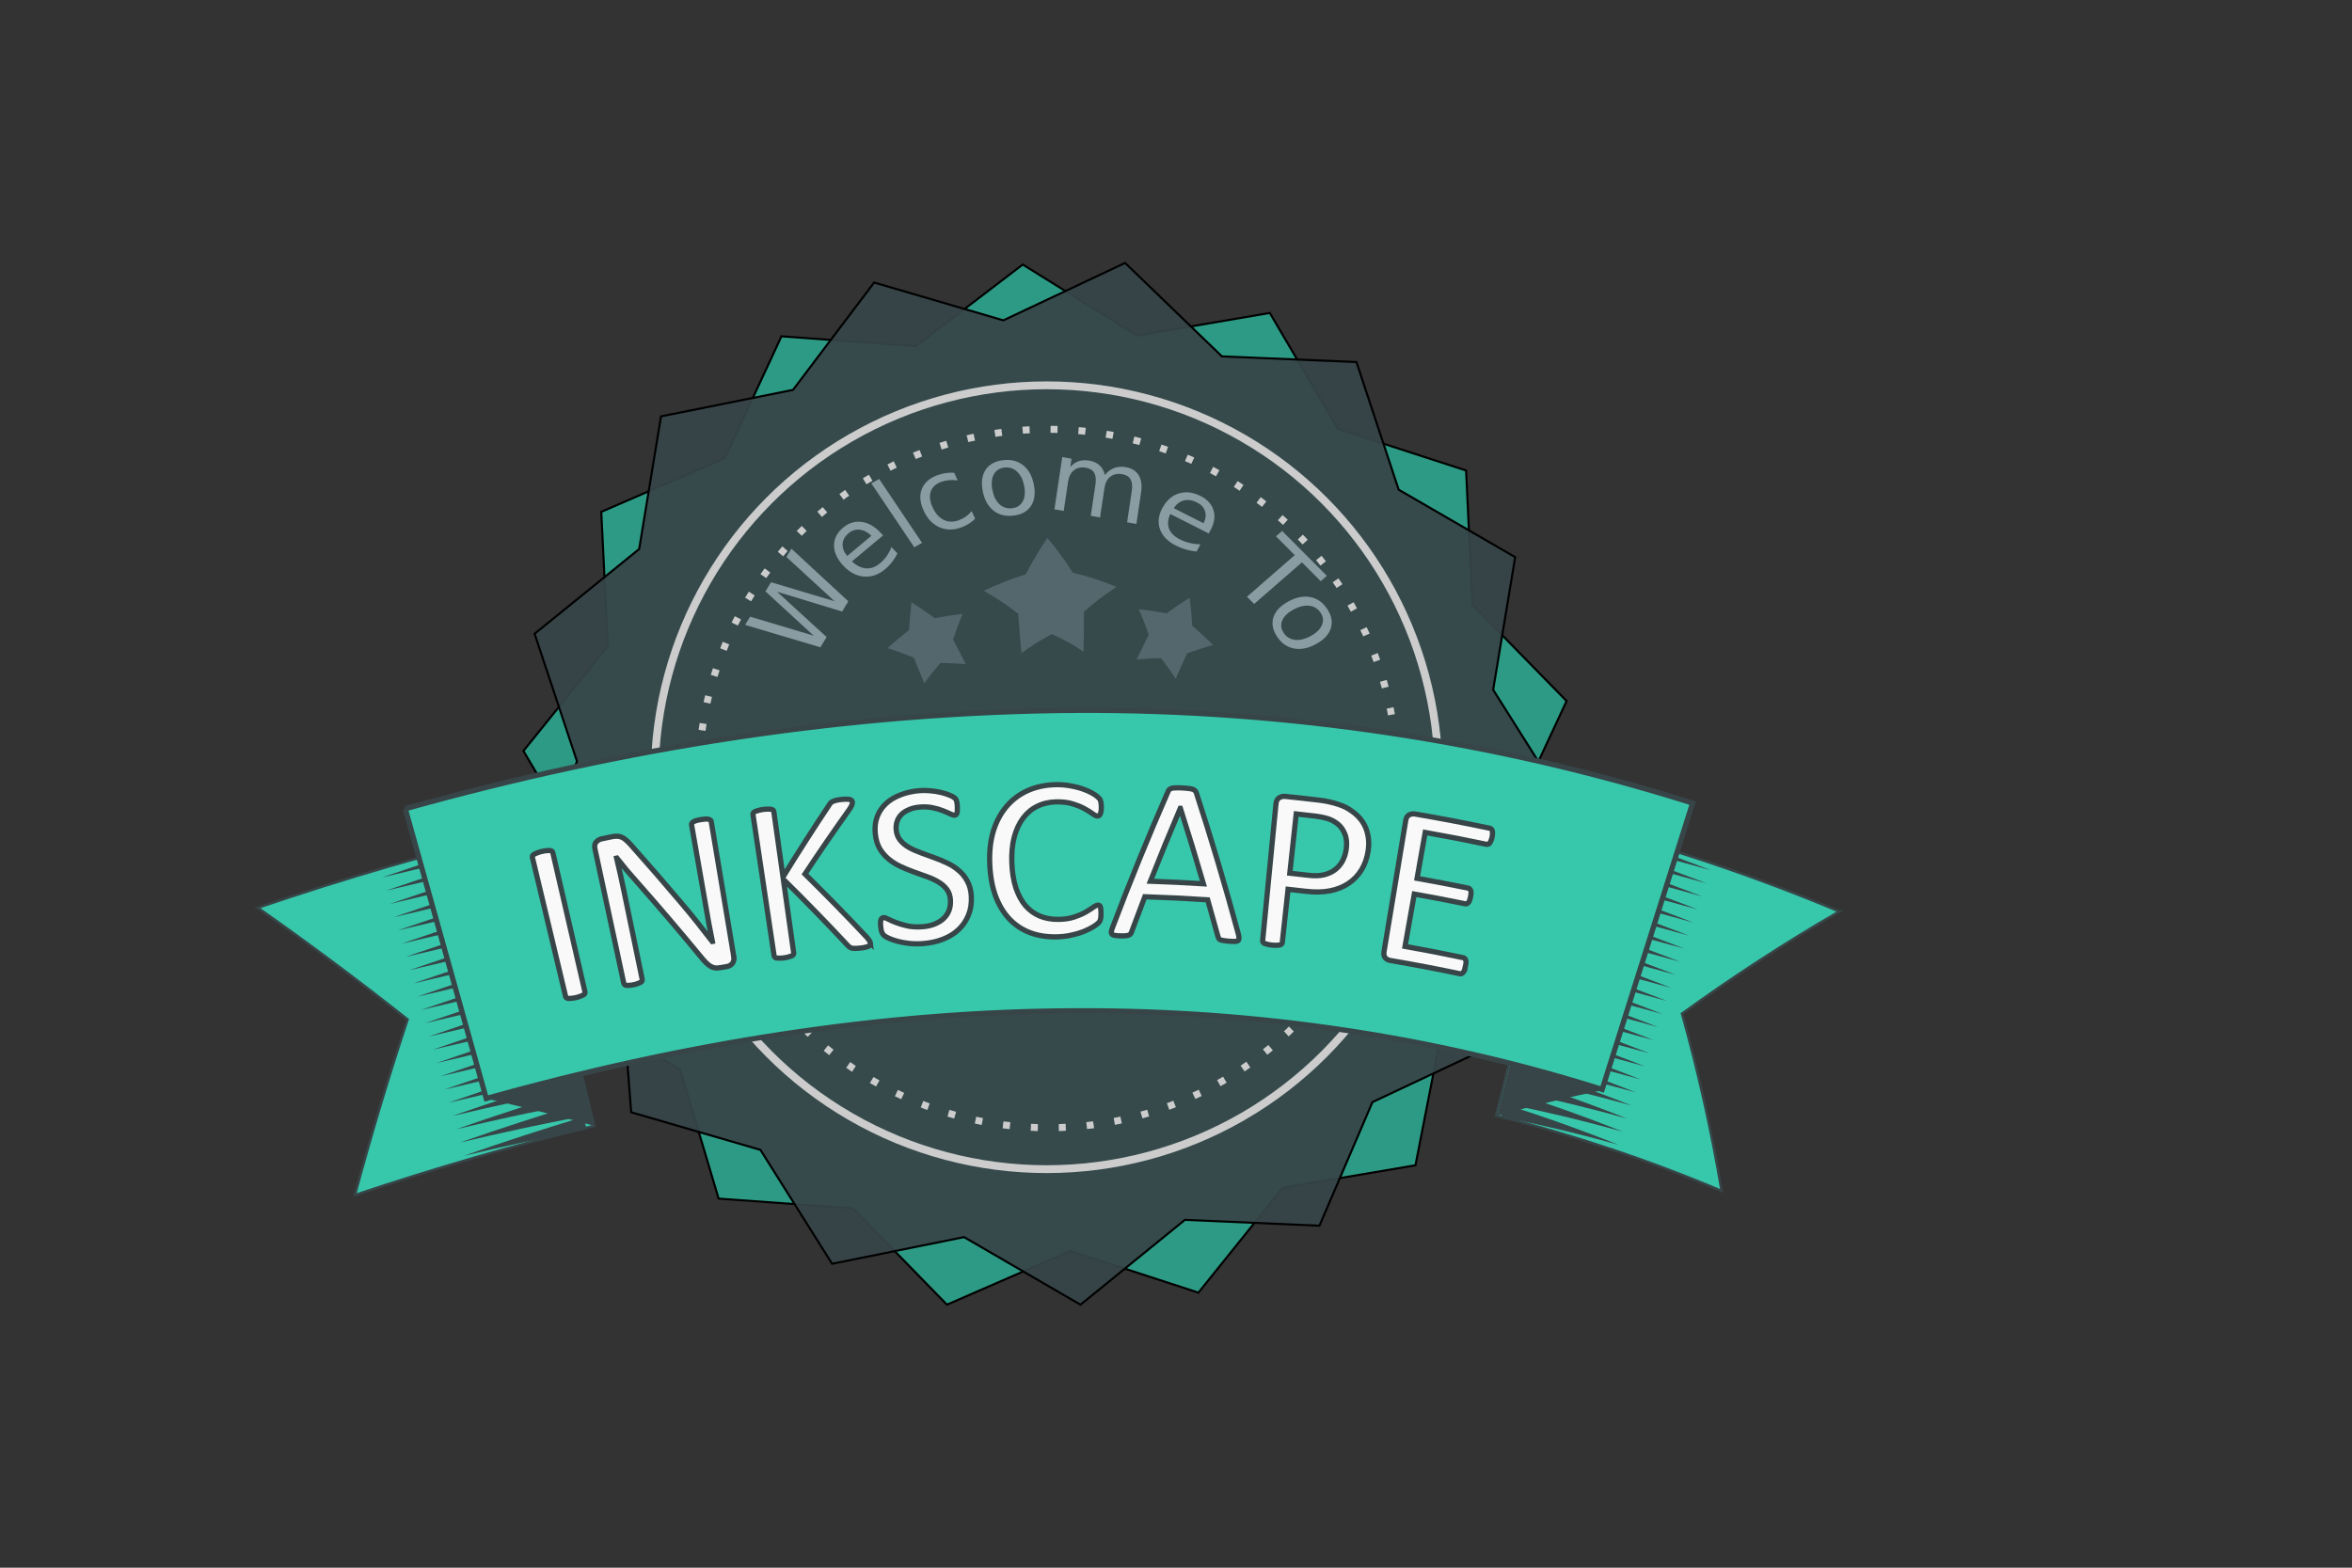 <?xml version="1.0" encoding="UTF-8" standalone="no"?>
<!-- Created with Inkscape (http://www.inkscape.org/) -->

<svg
   xmlns:dc="http://purl.org/dc/elements/1.1/"
   xmlns:cc="http://creativecommons.org/ns#"
   xmlns:rdf="http://www.w3.org/1999/02/22-rdf-syntax-ns#"
   xmlns:svg="http://www.w3.org/2000/svg"
   xmlns="http://www.w3.org/2000/svg"
   xmlns:sodipodi="http://sodipodi.sourceforge.net/DTD/sodipodi-0.dtd"
   xmlns:inkscape="http://www.inkscape.org/namespaces/inkscape"
   width="900"
   height="600"
   viewBox="0 0 900 600"
   id="svg3345"
   version="1.1"
   inkscape:version="0.91 r13725"
   sodipodi:docname="logo.svg">
  <rect x="0" y="0" width="900" height="600" fill="#333333" stroke="none"/>
  <sodipodi:namedview
     id="base"
     pagecolor="#ffffff"
     bordercolor="#666666"
     borderopacity="1.0"
     inkscape:pageopacity="0.0"
     inkscape:pageshadow="2"
     inkscape:zoom="0.98994949"
     inkscape:cx="551.77246"
     inkscape:cy="399.47067"
     inkscape:document-units="px"
     inkscape:current-layer="layer1"
     showgrid="false"
     units="px"
     inkscape:window-width="1920"
     inkscape:window-height="1027"
     inkscape:window-x="-8"
     inkscape:window-y="-8"
     inkscape:window-maximized="1"
     inkscape:snap-object-midpoints="true" />
  <defs
     id="defs3347">
    <inkscape:path-effect
       effect="bend_path"
       id="path-effect6977"
       is_visible="true"
       bendpath="m 110.187,810.509 c 207.465,-70.152 398.325,-72.608 570.773,0"
       prop_scale="1"
       scale_y_rel="false"
       vertical="false"
       bendpath-nodetypes="cc" />
    <inkscape:path-effect
       effect="bend_path"
       id="path-effect4210"
       is_visible="true"
       bendpath="m 338.877,698.993 c 39.546,-21.598 80.552,-29.333 125.459,0"
       prop_scale="1"
       scale_y_rel="false"
       vertical="false"
       bendpath-nodetypes="cc" />
  </defs>
  <g
     inkscape:label="Capa 1"
     inkscape:groupmode="layer"
     id="layer1"
     transform="translate(0,-452.362)">
    <path
       transform="matrix(0.765,0.213,-0.213,0.764,210.924,101.2)"
       inkscape:transform-center-y="-0.66427063"
       inkscape:transform-center-x="17.028942"
       d="m 670.741,856.393 -58.714,27.636 -25.544,59.654 -64.832,-2.816 -50.34,40.95 -56.097,-32.622 -63.605,12.865 -34.511,-54.955 -62.298,-18.167 -5.019,-64.699 -46.72,-45.037 25.623,-59.62 -20.438,-61.59 50.395,-40.884 10.525,-64.034 63.622,-12.781 39.078,-51.808 62.274,18.249 58.678,-27.713 46.66,45.099 64.836,2.73 20.357,61.617 56.14,32.548 -10.61,64.02 34.584,54.909 -39.146,51.756 z"
       inkscape:randomized="0"
       inkscape:rounded="0"
       inkscape:flatsided="false"
       sodipodi:arg2="0.76772739"
       sodipodi:arg1="0.52606642"
       sodipodi:r2="223.05875"
       sodipodi:r1="253.47585"
       sodipodi:cy="729.11334"
       sodipodi:cx="451.53818"
       sodipodi:sides="13"
       id="path3334"
       style="fill:#2ca089;fill-opacity:0.941;fill-rule:evenodd;stroke:#000000;stroke-width:1px;stroke-linecap:butt;stroke-linejoin:miter;stroke-opacity:1"
       sodipodi:type="star" />
    <path
       sodipodi:type="star"
       style="fill:#374548;fill-opacity:0.941;fill-rule:evenodd;stroke:#000000;stroke-width:1px;stroke-linecap:butt;stroke-linejoin:miter;stroke-opacity:1"
       id="path3353"
       sodipodi:sides="13"
       sodipodi:cx="451.53818"
       sodipodi:cy="729.11334"
       sodipodi:r1="253.47585"
       sodipodi:r2="223.05875"
       sodipodi:arg1="0.52606642"
       sodipodi:arg2="0.76772739"
       inkscape:flatsided="false"
       inkscape:rounded="0"
       inkscape:randomized="0"
       d="m 670.741,856.393 -58.714,27.636 -25.544,59.654 -64.832,-2.816 -50.34,40.95 -56.097,-32.622 -63.605,12.865 -34.511,-54.955 -62.298,-18.167 -5.019,-64.699 -46.72,-45.037 25.623,-59.62 -20.438,-61.59 50.395,-40.884 10.525,-64.034 63.622,-12.781 39.078,-51.808 62.274,18.249 58.678,-27.713 46.66,45.099 64.836,2.73 20.357,61.617 56.14,32.548 -10.61,64.02 34.584,54.909 -39.146,51.756 z"
       inkscape:transform-center-x="13.082084"
       inkscape:transform-center-y="6.3416892"
       transform="matrix(0.794,0,0,0.793,39.225,173.127)" />
    <circle
       style="fill:none;fill-opacity:0.941;stroke:#cccccc;stroke-opacity:1;stroke-width:3;stroke-miterlimit:4;stroke-dasharray:none"
       id="path4136"
       cx="400.508"
       cy="749.834"
       r="150" />
    <circle
       cy="750.324"
       cx="401.028"
       id="circle4138"
       style="fill:none;fill-opacity:0.941;stroke:#cccccc;stroke-width:2.673;stroke-miterlimit:4;stroke-dasharray:2.673,8.019;stroke-opacity:1;stroke-dashoffset:0"
       r="133.663" />
    <g
       style="font-style:normal;font-weight:normal;font-size:40px;line-height:125%;font-family:sans-serif;letter-spacing:0px;word-spacing:0px;fill:#899ca2;fill-opacity:1;stroke:none;stroke-width:1px;stroke-linecap:butt;stroke-linejoin:miter;stroke-opacity:1"
       id="text4144"
       transform="matrix(-0.941,-0.338,0.312,-0.867,548.36,1526.963)">
      <path
         d="m 530.643,756.723 -0.734,3.916 -25.356,1.489 23.101,10.547 -0.816,4.358 -25.356,1.489 23.101,10.547 -0.737,3.935 -27.313,-12.569 0.914,-4.876 26.013,-1.386 -23.736,-10.766 0.914,-4.876 30.007,-1.81 z"
         id="path4176"
         inkscape:connector-curvature="0" />
      <path
         d="m 494.102,811.912 -1.546,-0.836 7.858,-14.535 q -3.376,-1.559 -6.041,-0.735 -2.658,0.85 -4.357,3.994 -0.985,1.821 -1.457,3.764 -0.482,1.96 -0.499,4.126 l -2.99,-1.616 q 0.198,-2.091 0.786,-4.082 0.588,-1.991 1.582,-3.83 2.489,-4.605 6.628,-5.853 4.129,-1.231 8.699,1.239 4.725,2.554 6.116,6.593 1.399,4.065 -0.941,8.394 -2.099,3.883 -5.824,4.778 -3.717,0.921 -8.013,-1.401 z m 2.637,-2.66 q 2.613,1.368 4.93,0.778 2.308,-0.573 3.571,-2.91 1.43,-2.646 0.799,-5.052 -0.64,-2.389 -3.225,-4.097 l -6.076,11.28 z"
         id="path4178"
         inkscape:connector-curvature="0" />
      <path
         d="m 503.54,829.774 -2.243,2.808 -23.746,-18.966 2.243,-2.808 23.746,18.966 z"
         id="path4180"
         inkscape:connector-curvature="0" />
      <path
         d="m 475.074,845.554 -2.246,-2.499 q 1.694,-0.394 3.116,-1.12 1.42,-0.699 2.582,-1.743 2.6,-2.337 2.55,-5.286 -0.037,-2.934 -2.714,-5.912 -2.676,-2.978 -5.603,-3.341 -2.913,-0.349 -5.514,1.988 -1.162,1.044 -2.021,2.368 -0.86,1.351 -1.432,2.994 l -2.22,-2.469 q 0.649,-1.528 1.619,-2.873 0.956,-1.332 2.307,-2.546 3.675,-3.303 7.915,-2.939 4.24,0.364 7.765,4.286 3.577,3.98 3.448,8.219 -0.144,4.252 -3.95,7.673 -1.235,1.11 -2.646,1.906 -1.399,0.811 -2.96,1.294 z"
         id="path4182"
         inkscape:connector-curvature="0" />
      <path
         d="m 457.676,854.629 q 2.536,-1.386 2.924,-4.18 0.397,-2.777 -1.486,-6.221 -1.883,-3.445 -4.426,-4.637 -2.551,-1.165 -5.105,0.23 -2.519,1.377 -2.907,4.171 -0.387,2.794 1.486,6.221 1.864,3.41 4.425,4.593 2.57,1.2 5.089,-0.177 z m 1.461,2.674 q -4.113,2.248 -7.922,0.858 -3.809,-1.39 -6.395,-6.12 -2.576,-4.713 -1.699,-8.687 0.887,-3.957 5,-6.205 4.13,-2.258 7.94,-0.867 3.802,1.417 6.378,6.13 2.585,4.73 1.716,8.678 -0.887,3.957 -5.017,6.214 z"
         id="path4184"
         inkscape:connector-curvature="0" />
      <path
         d="m 420.548,865.815 q -0.888,2.625 -2.524,4.098 -1.636,1.472 -4.133,1.931 -3.362,0.617 -5.621,-1.41 -2.255,-2.008 -3.053,-6.35 l -2.385,-12.986 3.554,-0.653 2.364,12.871 q 0.568,3.093 1.938,4.39 1.37,1.297 3.618,0.884 2.747,-0.505 4.006,-2.622 1.259,-2.118 0.681,-5.268 l -2.233,-12.16 3.554,-0.653 2.364,12.871 q 0.572,3.112 1.938,4.39 1.37,1.297 3.656,0.877 2.709,-0.497 3.964,-2.634 1.259,-2.118 0.684,-5.249 l -2.233,-12.16 3.554,-0.653 3.951,21.515 -3.554,0.653 -0.614,-3.343 q -0.847,2.201 -2.364,3.453 -1.518,1.252 -3.842,1.679 -2.344,0.43 -4.195,-0.461 -1.871,-0.888 -3.075,-3.01 z"
         id="path4186"
         inkscape:connector-curvature="0" />
      <path
         d="m 375.312,859.291 0.236,-1.742 16.374,2.218 q 0.266,-3.709 -1.446,-5.912 -1.734,-2.186 -5.276,-2.666 -2.052,-0.278 -4.036,-0.034 -2.004,0.241 -4.037,0.991 l 0.456,-3.368 q 2.026,-0.553 4.097,-0.707 2.071,-0.153 4.141,0.127 5.187,0.703 7.817,4.133 2.61,3.428 1.913,8.577 -0.721,5.322 -4.007,8.051 -3.309,2.745 -8.186,2.084 -4.374,-0.592 -6.527,-3.762 -2.175,-3.152 -1.519,-7.991 z m 3.42,1.528 q -0.357,2.928 1.013,4.887 1.351,1.957 3.983,2.313 2.981,0.404 5.009,-1.036 2.009,-1.443 2.694,-4.464 l -12.699,-1.7 z"
         id="path4188"
         inkscape:connector-curvature="0" />
      <path
         d="m 349.452,868.841 -21.937,-11.281 1.518,-2.953 9.206,4.734 11.817,-22.979 3.526,1.813 -11.817,22.979 9.206,4.734 -1.518,2.953 z"
         id="path4190"
         inkscape:connector-curvature="0" />
      <path
         d="m 324.993,842.268 q 2.238,1.829 4.972,1.138 2.722,-0.676 5.207,-3.716 2.485,-3.04 2.633,-5.844 0.121,-2.802 -2.132,-4.644 -2.223,-1.817 -4.957,-1.126 -2.734,0.691 -5.207,3.716 -2.46,3.009 -2.593,5.826 -0.146,2.832 2.077,4.649 z m -1.928,2.359 q -3.629,-2.967 -3.773,-7.019 -0.143,-4.052 3.268,-8.226 3.399,-4.159 7.412,-4.839 4,-0.666 7.629,2.301 3.644,2.979 3.788,7.032 0.116,4.055 -3.283,8.214 -3.412,4.174 -7.397,4.852 -4,0.666 -7.644,-2.313 z"
         id="path4192"
         inkscape:connector-curvature="0" />
    </g>
    <path
       style="fill:#53676c;fill-opacity:1;stroke:none;stroke-width:2.673;stroke-miterlimit:4;stroke-dasharray:2.673, 8.019;stroke-dashoffset:0;stroke-opacity:1"
       d="m 400.81,658.282 c -0.71,1.02 -1.402,2.046 -2.075,3.078 -2.293,3.558 -4.354,7.158 -6.202,10.791 -5.611,1.744 -10.959,3.876 -16.074,6.314 4.693,2.688 9.104,5.613 13.156,8.784 0.351,5.049 0.762,10.091 1.231,15.126 2.991,-2.233 6.15,-4.287 9.51,-6.122 0.715,-0.403 1.441,-0.797 2.177,-1.181 4.337,1.92 8.379,4.182 12.078,6.707 0.156,-5.08 0.211,-10.168 0.163,-15.262 3.782,-3.416 7.954,-6.605 12.484,-9.503 -5.336,-2.26 -10.935,-4.103 -16.735,-5.477 -2.852,-4.547 -6.09,-8.982 -9.714,-13.254 z m 54.423,22.816 c -3.059,1.922 -6.022,3.933 -8.877,6.033 -3.546,-0.711 -7.093,-1.253 -10.621,-1.609 1.469,3.249 2.74,6.518 3.835,9.796 -1.582,3.158 -3.14,6.327 -4.673,9.507 3.045,-0.344 6.186,-0.52 9.399,-0.54 1.983,2.558 3.834,5.178 5.57,7.84 1.484,-3.214 2.94,-6.444 4.366,-9.689 3.235,-1.195 6.564,-2.271 9.965,-3.229 -2.543,-2.515 -5.2,-4.957 -7.977,-7.302 -0.191,-3.579 -0.515,-7.184 -0.986,-10.808 z m -106.446,1.732 c -0.409,3.57 -0.722,7.128 -0.951,10.669 -2.814,2.234 -5.547,4.532 -8.207,6.872 3.381,1.138 6.716,2.357 9.983,3.658 1.344,3.281 2.701,6.555 4.071,9.822 1.966,-2.619 3.997,-5.214 6.112,-7.765 3.333,0.043 6.606,0.195 9.795,0.468 -1.598,-3.163 -3.223,-6.315 -4.876,-9.456 1.085,-3.286 2.291,-6.563 3.635,-9.821 -3.528,0.426 -7.073,0.989 -10.621,1.673 -2.901,-2.106 -5.886,-4.146 -8.941,-6.12 z"
       id="path4194"
       inkscape:path-effect="#path-effect4210"
       inkscape:original-d="m 401.2207,677.43867 -7.58008,13.25977 -15.1914,3.37305 10.64453,11.27929 -1.25195,15.19727 14.1582,-6.28711 14.41797,6.01758 -1.89453,-15.16602 10.16406,-11.47656 -15.33008,-3.08594 -8.13672,-13.11133 z m 47.89063,10.53907 -4.91797,9.22656 -9.85742,2.34765 6.90625,7.85157 -0.8125,10.57422 9.1875,-4.375 9.35351,4.1875 -1.22851,-10.55469 6.59375,-7.98633 -9.94532,-2.14648 -5.27929,-9.125 z m -95.46094,1.00976 -4.91601,9.22852 -9.85743,2.3457 6.90625,7.85156 -0.8125,10.57422 9.18555,-4.375 9.35547,4.1875 -1.22852,-10.55469 6.59375,-7.98632 -9.94531,-2.14649 -5.28125,-9.125 z"
       inkscape:connector-curvature="0" />
    <g
       id="g6914"
       inkscape:path-effect="#path-effect6977"
       transform="translate(4.041,35.355)">
      <g
         transform="translate(-124.249,28.284)"
         id="g6840">
        <path
           style="fill:#37c8ab;fill-opacity:1;stroke:#374548;stroke-width:0.943;stroke-miterlimit:4;stroke-dasharray:none;stroke-dashoffset:0;stroke-opacity:1"
           d="m 218.857,736.152 c 33.261,-11.312 67.183,-21.244 101.624,-29.483 l 27.092,112.961 c -30.72,7.397 -61.282,16.323 -91.541,26.464 6.036,-22.38 12.726,-44.797 20.149,-67.191 -18.544,-14.699 -37.684,-28.956 -57.324,-42.751 z"
           id="rect4214"
           inkscape:connector-curvature="0"
           sodipodi:nodetypes="cccccc"
           inkscape:original-d="m 234.43587,733.58978 99.05734,0 0,116.05735 -99.05734,0 40,-57.90433 z" />
        <path
           style="fill:#374548;fill-opacity:1;fill-rule:evenodd;stroke:none;stroke-width:1px;stroke-linecap:butt;stroke-linejoin:miter;stroke-opacity:1"
           d="m 347.28,819.554 c -13.688,-3.81 -27.612,-7.324 -41.734,-10.548 10.135,-11.007 20.588,-21.869 31.384,-32.553 z"
           id="path4218"
           inkscape:connector-curvature="0"
           inkscape:original-d="M 333.21429,849.50502 294.28572,828.79073 333.21429,805.2193 Z" />
        <g
           id="g6366"
           transform="translate(203.582,-5.051)">
          <path
             id="path6368"
             d="m 114.857,718.218 c 0,0 -6.545,1.267 -13.074,2.615 -6.529,1.348 -13.038,2.774 -13.038,2.774 0,0 -6.51,1.427 -13.001,2.93 -6.491,1.504 -12.961,3.083 -12.961,3.083 0,0 6.299,-2.181 12.634,-4.291 6.334,-2.109 12.702,-4.146 12.702,-4.146 0,0 6.367,-2.036 12.769,-3.997 6.401,-1.96 12.835,-3.844 12.835,-3.844 0,0 0.567,2.437 0.567,2.437 -2e-5,0 0.567,2.437 0.567,2.437"
             style="fill:#374548;fill-opacity:1;stroke:none;stroke-width:2;stroke-miterlimit:4;stroke-dasharray:none;stroke-dashoffset:0;stroke-opacity:1"
             inkscape:connector-curvature="0"
             inkscape:original-d="m 126.6284,744.47379 c 0,0 -24.97664,-1.25175 -24.97664,-1.25175 0,0 -24.976638,-1.25175 -24.976638,-1.25175 0,0 24.999998,-1.24825 24.999998,-1.24825 0,0 25,-1.24825 25,-1.24825 0,0 -0.0234,2.5 -0.0234,2.5 0,0 -0.0234,2.5 -0.0234,2.5" />
          <path
             id="path6370"
             d="m 116.106,723.355 c 0,0 -6.514,1.26 -13.011,2.6 -6.498,1.34 -12.977,2.758 -12.977,2.758 0,0 -6.48,1.419 -12.941,2.914 -6.462,1.495 -12.903,3.066 -12.903,3.066 0,0 6.27,-2.172 12.575,-4.274 6.304,-2.101 12.642,-4.129 12.642,-4.129 0,0 6.337,-2.028 12.708,-3.981 6.37,-1.953 12.772,-3.828 12.772,-3.828 0,0 0.567,2.437 0.567,2.437 -1e-5,1e-5 0.567,2.437 0.567,2.437"
             style="fill:#374548;fill-opacity:1;stroke:none;stroke-width:2;stroke-miterlimit:4;stroke-dasharray:none;stroke-dashoffset:0;stroke-opacity:1"
             inkscape:connector-curvature="0"
             inkscape:original-d="m 126.6284,749.75516 c 0,0 -24.97664,-1.25176 -24.97664,-1.25176 0,0 -24.976638,-1.25175 -24.976638,-1.25175 0,0 24.999998,-1.24825 24.999998,-1.24825 0,0 25,-1.24824 25,-1.24824 0,0 -0.0234,2.5 -0.0234,2.5 0,0 -0.0234,2.5 -0.0234,2.5" />
          <path
             id="path6372"
             d="m 117.356,728.491 c 0,0 -6.482,1.252 -12.948,2.585 -6.466,1.332 -12.916,2.743 -12.916,2.743 0,0 -6.45,1.411 -12.881,2.897 -6.432,1.487 -12.845,3.049 -12.845,3.049 0,0 6.241,-2.164 12.517,-4.257 6.275,-2.093 12.582,-4.113 12.582,-4.113 0,0 6.307,-2.02 12.646,-3.965 6.339,-1.945 12.709,-3.813 12.709,-3.813 0,0 0.567,2.437 0.567,2.437 -2e-5,10e-6 0.567,2.437 0.567,2.437"
             style="fill:#374548;fill-opacity:1;stroke:none;stroke-width:2;stroke-miterlimit:4;stroke-dasharray:none;stroke-dashoffset:0;stroke-opacity:1"
             inkscape:connector-curvature="0"
             inkscape:original-d="m 126.6284,755.03652 c 0,0 -24.97664,-1.25175 -24.97664,-1.25175 0,0 -24.976638,-1.25176 -24.976638,-1.25176 0,0 24.999998,-1.24824 24.999998,-1.24824 0,0 25,-1.24825 25,-1.24825 0,0 -0.0234,2.5 -0.0234,2.5 0,0 -0.0234,2.5 -0.0234,2.5" />
          <path
             id="path6374"
             d="m 118.606,733.628 c 0,0 -6.45,1.245 -12.885,2.569 -6.435,1.324 -12.855,2.727 -12.855,2.727 0,0 -6.419,1.403 -12.822,2.881 -6.402,1.478 -12.786,3.031 -12.786,3.031 0,0 6.213,-2.155 12.459,-4.239 6.245,-2.084 12.523,-4.096 12.523,-4.096 0,0 6.276,-2.012 12.585,-3.949 6.308,-1.937 12.646,-3.798 12.646,-3.798 0,0 0.567,2.437 0.567,2.437 -2e-5,10e-6 0.568,2.437 0.568,2.437"
             style="fill:#374548;fill-opacity:1;stroke:none;stroke-width:2;stroke-miterlimit:4;stroke-dasharray:none;stroke-dashoffset:0;stroke-opacity:1"
             inkscape:connector-curvature="0"
             inkscape:original-d="m 126.6284,760.31788 c 0,0 -24.97664,-1.25175 -24.97664,-1.25175 0,0 -24.976638,-1.25175 -24.976638,-1.25175 0,0 24.999998,-1.24825 24.999998,-1.24825 0,0 25,-1.24825 25,-1.24825 0,0 -0.0234,2.5 -0.0234,2.5 0,0 -0.0234,2.5 -0.0234,2.5" />
          <path
             id="path6376"
             d="m 119.855,738.764 c 0,0 -6.418,1.238 -12.822,2.554 -6.404,1.317 -12.793,2.711 -12.793,2.711 0,0 -6.389,1.394 -12.762,2.865 -6.373,1.47 -12.728,3.014 -12.728,3.014 0,0 6.184,-2.146 12.401,-4.222 6.216,-2.076 12.463,-4.08 12.463,-4.08 0,0 6.246,-2.004 12.524,-3.934 6.277,-1.929 12.583,-3.783 12.583,-3.783 0,0 0.568,2.437 0.568,2.437 -10e-6,10e-6 0.568,2.437 0.568,2.437"
             style="fill:#374548;fill-opacity:1;stroke:none;stroke-width:2;stroke-miterlimit:4;stroke-dasharray:none;stroke-dashoffset:0;stroke-opacity:1"
             inkscape:connector-curvature="0"
             inkscape:original-d="m 126.6284,765.59925 c 0,0 -24.97664,-1.25176 -24.97664,-1.25176 0,0 -24.976638,-1.25175 -24.976638,-1.25175 0,0 24.999998,-1.24825 24.999998,-1.24825 0,0 25,-1.24824 25,-1.24824 0,0 -0.0234,2.5 -0.0234,2.5 0,0 -0.0234,2.5 -0.0234,2.5" />
          <path
             id="path6378"
             d="m 121.105,743.901 c 0,0 -6.386,1.23 -12.76,2.539 -6.373,1.309 -12.732,2.695 -12.732,2.695 0,0 -6.359,1.386 -12.702,2.848 -6.343,1.462 -12.67,2.997 -12.67,2.997 0,0 6.155,-2.137 12.343,-4.205 6.186,-2.067 12.403,-4.063 12.403,-4.063 0,0 6.216,-1.996 12.462,-3.918 6.246,-1.922 12.521,-3.768 12.521,-3.768 0,0 0.568,2.437 0.568,2.437 -1e-5,10e-6 0.568,2.437 0.568,2.437"
             style="fill:#374548;fill-opacity:1;stroke:none;stroke-width:2;stroke-miterlimit:4;stroke-dasharray:none;stroke-dashoffset:0;stroke-opacity:1"
             inkscape:connector-curvature="0"
             inkscape:original-d="m 126.6284,770.88061 c 0,0 -24.97664,-1.25175 -24.97664,-1.25175 0,0 -24.976638,-1.25176 -24.976638,-1.25176 0,0 24.999998,-1.24824 24.999998,-1.24824 0,0 25,-1.24825 25,-1.24825 0,0 -0.0234,2.5 -0.0234,2.5 0,0 -0.0234,2.5 -0.0234,2.5" />
          <path
             id="path6380"
             d="m 122.355,749.038 c 0,0 -6.354,1.223 -12.697,2.524 -6.342,1.301 -12.671,2.68 -12.671,2.68 0,0 -6.328,1.378 -12.642,2.832 -6.314,1.453 -12.612,2.98 -12.612,2.98 0,0 6.127,-2.129 12.284,-4.188 6.157,-2.059 12.343,-4.047 12.343,-4.047 0,0 6.186,-1.988 12.401,-3.902 6.215,-1.914 12.458,-3.753 12.458,-3.753 0,0 0.568,2.437 0.568,2.437 -10e-6,10e-6 0.568,2.437 0.568,2.437"
             style="fill:#374548;fill-opacity:1;stroke:none;stroke-width:2;stroke-miterlimit:4;stroke-dasharray:none;stroke-dashoffset:0;stroke-opacity:1"
             inkscape:connector-curvature="0"
             inkscape:original-d="m 126.6284,776.16197 c 0,0 -24.97664,-1.25175 -24.97664,-1.25175 0,0 -24.976638,-1.25175 -24.976638,-1.25175 0,0 24.999998,-1.24825 24.999998,-1.24825 0,0 25,-1.24825 25,-1.24825 0,0 -0.0234,2.5 -0.0234,2.5 0,0 -0.0234,2.5 -0.0234,2.5" />
          <path
             id="path6382"
             d="m 123.604,754.174 c 0,0 -6.322,1.216 -12.634,2.509 -6.311,1.294 -12.61,2.664 -12.61,2.664 0,0 -6.298,1.37 -12.583,2.815 -6.284,1.445 -12.554,2.963 -12.554,2.963 0,0 6.098,-2.12 12.226,-4.171 6.127,-2.051 12.283,-4.03 12.283,-4.03 0,0 6.155,-1.98 12.34,-3.886 6.184,-1.906 12.395,-3.738 12.395,-3.738 0,0 0.568,2.437 0.568,2.437 -1e-5,2e-5 0.568,2.437 0.568,2.437"
             style="fill:#374548;fill-opacity:1;stroke:none;stroke-width:2;stroke-miterlimit:4;stroke-dasharray:none;stroke-dashoffset:0;stroke-opacity:1"
             inkscape:connector-curvature="0"
             inkscape:original-d="m 126.6284,781.44334 c 0,0 -24.97664,-1.25176 -24.97664,-1.25176 0,0 -24.976638,-1.25175 -24.976638,-1.25175 0,0 24.999998,-1.24825 24.999998,-1.24825 0,0 25,-1.24824 25,-1.24824 0,0 -0.0234,2.5 -0.0234,2.5 0,0 -0.0234,2.5 -0.0234,2.5" />
          <path
             id="path6384"
             d="m 124.854,759.311 c 0,0 -6.291,1.208 -12.571,2.494 -6.28,1.286 -12.548,2.648 -12.548,2.648 0,0 -6.268,1.362 -12.523,2.799 -6.255,1.436 -12.496,2.946 -12.496,2.946 0,0 6.069,-2.111 12.168,-4.153 6.098,-2.042 12.224,-4.014 12.224,-4.014 0,0 6.125,-1.972 12.278,-3.871 6.153,-1.899 12.332,-3.723 12.332,-3.723 0,0 0.568,2.437 0.568,2.437 -10e-6,10e-6 0.568,2.437 0.568,2.437"
             style="fill:#374548;fill-opacity:1;stroke:none;stroke-width:2;stroke-miterlimit:4;stroke-dasharray:none;stroke-dashoffset:0;stroke-opacity:1"
             inkscape:connector-curvature="0"
             inkscape:original-d="m 126.6284,786.7247 c 0,0 -24.97664,-1.25175 -24.97664,-1.25175 0,0 -24.976638,-1.25176 -24.976638,-1.25176 0,0 24.999998,-1.24824 24.999998,-1.24824 0,0 25,-1.24825 25,-1.24825 0,0 -0.0234,2.5 -0.0234,2.5 0,0 -0.0234,2.5 -0.0234,2.5" />
          <path
             id="path6386"
             d="m 126.104,764.448 c 0,0 -6.259,1.201 -12.508,2.479 -6.249,1.278 -12.487,2.632 -12.487,2.632 0,0 -6.237,1.354 -12.463,2.782 -6.225,1.428 -12.437,2.928 -12.437,2.928 0,0 6.041,-2.102 12.11,-4.136 6.068,-2.034 12.164,-3.998 12.164,-3.998 0,0 6.095,-1.964 12.217,-3.855 6.122,-1.891 12.269,-3.708 12.269,-3.708 0,0 0.568,2.437 0.568,2.437 -1e-5,10e-6 0.568,2.437 0.568,2.437"
             style="fill:#374548;fill-opacity:1;stroke:none;stroke-width:2;stroke-miterlimit:4;stroke-dasharray:none;stroke-dashoffset:0;stroke-opacity:1"
             inkscape:connector-curvature="0"
             inkscape:original-d="m 126.6284,792.00606 c 0,0 -24.97664,-1.25175 -24.97664,-1.25175 0,0 -24.976638,-1.25175 -24.976638,-1.25175 0,0 24.999998,-1.24825 24.999998,-1.24825 0,0 25,-1.24825 25,-1.24825 0,0 -0.0234,2.5 -0.0234,2.5 0,0 -0.0234,2.5 -0.0234,2.5" />
          <path
             id="path6388"
             d="m 127.353,769.584 c 0,0 -6.227,1.194 -12.445,2.464 -6.218,1.27 -12.426,2.617 -12.426,2.617 0,0 -6.207,1.346 -12.404,2.766 -6.196,1.419 -12.379,2.911 -12.379,2.911 0,0 6.012,-2.094 12.051,-4.119 6.039,-2.025 12.104,-3.981 12.104,-3.981 0,0 6.065,-1.956 12.156,-3.839 6.09,-1.883 12.206,-3.693 12.206,-3.693 0,0 0.568,2.437 0.568,2.437 0,2e-5 0.568,2.437 0.568,2.437"
             style="fill:#374548;fill-opacity:1;stroke:none;stroke-width:2;stroke-miterlimit:4;stroke-dasharray:none;stroke-dashoffset:0;stroke-opacity:1"
             inkscape:connector-curvature="0"
             inkscape:original-d="m 126.6284,797.28743 c 0,0 -24.97664,-1.25176 -24.97664,-1.25176 0,0 -24.976638,-1.25175 -24.976638,-1.25175 0,0 24.999998,-1.24825 24.999998,-1.24825 0,0 25,-1.24824 25,-1.24824 0,0 -0.0234,2.5 -0.0234,2.5 0,0 -0.0234,2.5 -0.0234,2.5" />
          <path
             id="path6390"
             d="m 128.603,774.721 c 0,0 -6.195,1.186 -12.383,2.449 -6.187,1.263 -12.364,2.601 -12.364,2.601 0,0 -6.177,1.338 -12.344,2.749 -6.166,1.411 -12.321,2.894 -12.321,2.894 0,0 5.983,-2.085 11.993,-4.102 6.009,-2.017 12.044,-3.965 12.044,-3.965 0,0 6.035,-1.948 12.094,-3.823 6.059,-1.876 12.143,-3.678 12.143,-3.678 0,0 0.568,2.437 0.568,2.437 0,10e-6 0.569,2.437 0.569,2.437"
             style="fill:#374548;fill-opacity:1;stroke:none;stroke-width:2;stroke-miterlimit:4;stroke-dasharray:none;stroke-dashoffset:0;stroke-opacity:1"
             inkscape:connector-curvature="0"
             inkscape:original-d="m 126.6284,802.56879 c 0,0 -24.97664,-1.25175 -24.97664,-1.25175 0,0 -24.976638,-1.25176 -24.976638,-1.25176 0,0 24.999998,-1.24824 24.999998,-1.24824 0,0 25,-1.24825 25,-1.24825 0,0 -0.0234,2.5 -0.0234,2.5 0,0 -0.0234,2.5 -0.0234,2.5" />
          <path
             id="path6392"
             d="m 129.853,779.858 c 0,0 -6.163,1.179 -12.32,2.434 -6.156,1.255 -12.303,2.585 -12.303,2.585 0,0 -6.147,1.33 -12.284,2.733 -6.137,1.403 -12.263,2.877 -12.263,2.877 0,0 5.955,-2.076 11.935,-4.085 5.98,-2.009 11.985,-3.948 11.985,-3.948 0,0 6.004,-1.939 12.033,-3.807 6.028,-1.868 12.08,-3.663 12.08,-3.663 0,0 0.569,2.437 0.569,2.437 -1e-5,1e-5 0.569,2.437 0.569,2.437"
             style="fill:#374548;fill-opacity:1;stroke:none;stroke-width:2;stroke-miterlimit:4;stroke-dasharray:none;stroke-dashoffset:0;stroke-opacity:1"
             inkscape:connector-curvature="0"
             inkscape:original-d="m 126.6284,807.85015 c 0,0 -24.97664,-1.25175 -24.97664,-1.25175 0,0 -24.976638,-1.25175 -24.976638,-1.25175 0,0 24.999998,-1.24825 24.999998,-1.24825 0,0 25,-1.24825 25,-1.24825 0,0 -0.0234,2.5 -0.0234,2.5 0,0 -0.0234,2.5 -0.0234,2.5" />
          <path
             id="path6394"
             d="m 131.102,784.994 c 0,0 -6.131,1.171 -12.257,2.419 -6.125,1.247 -12.242,2.569 -12.242,2.569 0,0 -6.116,1.322 -12.224,2.716 -6.107,1.394 -12.205,2.86 -12.205,2.86 0,0 5.926,-2.067 11.877,-4.067 5.951,-2 11.925,-3.932 11.925,-3.932 0,0 5.974,-1.931 11.972,-3.792 5.997,-1.86 12.017,-3.648 12.017,-3.648 0,0 0.569,2.437 0.569,2.437 -1e-5,2e-5 0.569,2.437 0.569,2.437"
             style="fill:#374548;fill-opacity:1;stroke:none;stroke-width:2;stroke-miterlimit:4;stroke-dasharray:none;stroke-dashoffset:0;stroke-opacity:1"
             inkscape:connector-curvature="0"
             inkscape:original-d="m 126.6284,813.13152 c 0,0 -24.97664,-1.25176 -24.97664,-1.25176 0,0 -24.976638,-1.25175 -24.976638,-1.25175 0,0 24.999998,-1.24825 24.999998,-1.24825 0,0 25,-1.24824 25,-1.24824 0,0 -0.0234,2.5 -0.0234,2.5 0,0 -0.0234,2.5 -0.0234,2.5" />
          <path
             id="path6396"
             d="m 132.352,790.131 c 0,0 -6.099,1.164 -12.194,2.404 -6.093,1.24 -12.181,2.554 -12.181,2.554 0,0 -6.086,1.314 -12.165,2.7 -6.078,1.386 -12.147,2.842 -12.147,2.842 0,0 5.897,-2.058 11.819,-4.05 5.921,-1.992 11.865,-3.915 11.865,-3.915 0,0 5.944,-1.923 11.91,-3.776 5.966,-1.853 11.954,-3.633 11.954,-3.633 0,0 0.569,2.437 0.569,2.437 -1e-5,1e-5 0.569,2.437 0.569,2.437"
             style="fill:#374548;fill-opacity:1;stroke:none;stroke-width:2;stroke-miterlimit:4;stroke-dasharray:none;stroke-dashoffset:0;stroke-opacity:1"
             inkscape:connector-curvature="0"
             inkscape:original-d="m 126.6284,818.41288 c 0,0 -24.97664,-1.25175 -24.97664,-1.25175 0,0 -24.976638,-1.25176 -24.976638,-1.25176 0,0 24.999998,-1.24824 24.999998,-1.24824 0,0 25,-1.24825 25,-1.24825 0,0 -0.0234,2.5 -0.0234,2.5 0,0 -0.0234,2.5 -0.0234,2.5" />
          <path
             id="path6398"
             d="m 133.602,795.267 c 0,0 -6.068,1.157 -12.131,2.389 -6.062,1.232 -12.119,2.538 -12.119,2.538 0,0 -6.056,1.306 -12.105,2.683 -6.048,1.377 -12.088,2.825 -12.088,2.825 0,0 5.869,-2.05 11.76,-4.033 5.892,-1.983 11.805,-3.899 11.805,-3.899 0,0 5.914,-1.915 11.849,-3.76 5.935,-1.845 11.891,-3.618 11.891,-3.618 0,0 0.569,2.437 0.569,2.437 -1e-5,1e-5 0.569,2.437 0.569,2.437"
             style="fill:#374548;fill-opacity:1;stroke:none;stroke-width:2;stroke-miterlimit:4;stroke-dasharray:none;stroke-dashoffset:0;stroke-opacity:1"
             inkscape:connector-curvature="0"
             inkscape:original-d="m 126.6284,823.69424 c 0,0 -24.97664,-1.25175 -24.97664,-1.25175 0,0 -24.976638,-1.25175 -24.976638,-1.25175 0,0 24.999998,-1.24825 24.999998,-1.24825 0,0 25,-1.24825 25,-1.24825 0,0 -0.0234,2.5 -0.0234,2.5 0,0 -0.0234,2.5 -0.0234,2.5" />
          <path
             id="path6400"
             d="m 134.851,800.404 c 0,0 -6.036,1.149 -12.068,2.374 -6.031,1.224 -12.058,2.522 -12.058,2.522 0,0 -6.025,1.298 -12.045,2.667 -6.019,1.369 -12.03,2.808 -12.03,2.808 0,0 5.84,-2.041 11.702,-4.016 5.862,-1.975 11.745,-3.882 11.745,-3.882 0,0 5.883,-1.907 11.788,-3.744 5.904,-1.837 11.829,-3.603 11.829,-3.603 0,0 0.569,2.437 0.569,2.437 0,10e-6 0.569,2.437 0.569,2.437"
             style="fill:#374548;fill-opacity:1;stroke:none;stroke-width:2;stroke-miterlimit:4;stroke-dasharray:none;stroke-dashoffset:0;stroke-opacity:1"
             inkscape:connector-curvature="0"
             inkscape:original-d="m 126.6284,828.97561 c 0,0 -24.97664,-1.25176 -24.97664,-1.25176 0,0 -24.976638,-1.25175 -24.976638,-1.25175 0,0 24.999998,-1.24825 24.999998,-1.24825 0,0 25,-1.24824 25,-1.24824 0,0 -0.0234,2.5 -0.0234,2.5 0,0 -0.0234,2.5 -0.0234,2.5" />
          <path
             id="path6402"
             d="m 136.101,805.541 c 0,0 -6.004,1.142 -12.006,2.359 -6,1.216 -11.997,2.506 -11.997,2.506 0,0 -5.995,1.29 -11.986,2.65 -5.989,1.361 -11.972,2.791 -11.972,2.791 0,0 5.811,-2.032 11.644,-3.999 5.833,-1.966 11.686,-3.866 11.686,-3.866 0,0 5.853,-1.899 11.726,-3.729 5.873,-1.829 11.766,-3.588 11.766,-3.588 0,0 0.569,2.437 0.569,2.437 -1e-5,10e-6 0.569,2.437 0.569,2.437"
             style="fill:#374548;fill-opacity:1;stroke:none;stroke-width:2;stroke-miterlimit:4;stroke-dasharray:none;stroke-dashoffset:0;stroke-opacity:1"
             inkscape:connector-curvature="0"
             inkscape:original-d="m 126.6284,834.25697 c 0,0 -24.97664,-1.25175 -24.97664,-1.25175 0,0 -24.976638,-1.25176 -24.976638,-1.25176 0,0 24.999998,-1.24824 24.999998,-1.24824 0,0 25,-1.24825 25,-1.24825 0,0 -0.0234,2.5 -0.0234,2.5 0,0 -0.0234,2.5 -0.0234,2.5" />
          <path
             id="path6404"
             d="m 137.35,810.677 c 0,0 -5.972,1.135 -11.943,2.344 -5.969,1.209 -11.935,2.491 -11.935,2.491 0,0 -5.965,1.282 -11.926,2.634 -5.96,1.352 -11.914,2.774 -11.914,2.774 0,0 5.783,-2.023 11.586,-3.981 5.803,-1.958 11.626,-3.849 11.626,-3.849 0,0 5.823,-1.891 11.665,-3.713 5.842,-1.822 11.703,-3.573 11.703,-3.573 0,0 0.569,2.437 0.569,2.437 0,10e-6 0.569,2.437 0.569,2.437"
             style="fill:#374548;fill-opacity:1;stroke:none;stroke-width:2;stroke-miterlimit:4;stroke-dasharray:none;stroke-dashoffset:0;stroke-opacity:1"
             inkscape:connector-curvature="0"
             inkscape:original-d="m 126.6284,839.53833 c 0,0 -24.97664,-1.25175 -24.97664,-1.25175 0,0 -24.976638,-1.25175 -24.976638,-1.25175 0,0 24.999998,-1.24825 24.999998,-1.24825 0,0 25,-1.24825 25,-1.24825 0,0 -0.0234,2.5 -0.0234,2.5 0,0 -0.0234,2.5 -0.0234,2.5" />
          <path
             id="path6406"
             d="m 138.6,815.814 c 0,0 -5.94,1.127 -11.88,2.329 -5.938,1.201 -11.874,2.475 -11.874,2.475 0,0 -5.934,1.273 -11.866,2.618 -5.93,1.344 -11.856,2.757 -11.856,2.757 0,0 5.754,-2.015 11.527,-3.964 5.774,-1.95 11.566,-3.833 11.566,-3.833 0,0 5.793,-1.883 11.604,-3.697 5.811,-1.814 11.64,-3.557 11.64,-3.557 0,0 0.569,2.437 0.569,2.437 0,10e-6 0.569,2.437 0.57,2.437"
             style="fill:#374548;fill-opacity:1;stroke:none;stroke-width:2;stroke-miterlimit:4;stroke-dasharray:none;stroke-dashoffset:0;stroke-opacity:1"
             inkscape:connector-curvature="0"
             inkscape:original-d="m 126.6284,844.8197 c 0,0 -24.97664,-1.25176 -24.97664,-1.25176 0,0 -24.976638,-1.25175 -24.976638,-1.25175 0,0 24.999998,-1.24825 24.999998,-1.24825 0,0 25,-1.24824 25,-1.24824 0,0 -0.0234,2.5 -0.0234,2.5 0,0 -0.0234,2.5 -0.0234,2.5" />
          <path
             id="path6408"
             d="m 139.85,820.951 c 0,0 -5.908,1.12 -11.817,2.314 -5.907,1.193 -11.813,2.459 -11.813,2.459 0,0 -5.904,1.265 -11.806,2.601 -5.901,1.335 -11.798,2.739 -11.798,2.739 0,0 5.725,-2.006 11.469,-3.947 5.744,-1.941 11.506,-3.816 11.506,-3.816 0,0 5.762,-1.875 11.542,-3.681 5.78,-1.806 11.577,-3.542 11.577,-3.542 0,0 0.57,2.437 0.57,2.437 -1e-5,0 0.57,2.437 0.57,2.437"
             style="fill:#374548;fill-opacity:1;stroke:none;stroke-width:2;stroke-miterlimit:4;stroke-dasharray:none;stroke-dashoffset:0;stroke-opacity:1"
             inkscape:connector-curvature="0"
             inkscape:original-d="m 126.6284,850.10106 c 0,0 -24.97664,-1.25175 -24.97664,-1.25175 0,0 -24.976638,-1.25176 -24.976638,-1.25176 0,0 24.999998,-1.24824 24.999998,-1.24824 0,0 25,-1.24825 25,-1.24825 0,0 -0.0234,2.5 -0.0234,2.5 0,0 -0.0234,2.5 -0.0234,2.5" />
          <path
             id="path6410"
             d="m 141.099,826.087 c 0,0 -5.876,1.113 -11.754,2.299 -5.876,1.186 -11.752,2.443 -11.752,2.443 0,0 -5.874,1.257 -11.747,2.585 -5.871,1.327 -11.739,2.722 -11.739,2.722 0,0 5.697,-1.997 11.411,-3.93 5.715,-1.933 11.447,-3.8 11.447,-3.8 0,0 5.732,-1.867 11.481,-3.666 5.749,-1.799 11.514,-3.527 11.514,-3.527 0,0 0.57,2.437 0.57,2.437 -1e-5,0 0.57,2.437 0.57,2.437"
             style="fill:#374548;fill-opacity:1;stroke:none;stroke-width:2;stroke-miterlimit:4;stroke-dasharray:none;stroke-dashoffset:0;stroke-opacity:1"
             inkscape:connector-curvature="0"
             inkscape:original-d="m 126.6284,855.38242 c 0,0 -24.97664,-1.25175 -24.97664,-1.25175 0,0 -24.976638,-1.25175 -24.976638,-1.25175 0,0 24.999998,-1.24825 24.999998,-1.24825 0,0 25,-1.24825 25,-1.24825 0,0 -0.0234,2.5 -0.0234,2.5 0,0 -0.0234,2.5 -0.0234,2.5" />
        </g>
        <path
           sodipodi:nodetypes="cccccc"
           inkscape:connector-curvature="0"
           id="path6789"
           d="m 824.013,737.565 c -33.456,-14.05 -67.886,-25.499 -102.924,-34.368 l -28.436,112.468 c 29.529,7.452 58.426,17.066 86.324,28.863 -3.776,-22.553 -8.834,-45.203 -15.144,-67.851 19.082,-13.848 39.149,-26.92 60.18,-39.112 z"
           style="fill:#37c8ab;fill-opacity:1;stroke:#374548;stroke-width:0.943;stroke-miterlimit:4;stroke-dasharray:none;stroke-dashoffset:0;stroke-opacity:1"
           inkscape:original-d="m 805.20895,733.76835 -99.05734,0 0,116.05735 99.05734,0 -40,-57.90433 z" />
        <path
           inkscape:connector-curvature="0"
           id="path6791"
           d="m 693.053,815.804 c 13.298,-3.754 26.884,-7.074 40.739,-9.925 -9.401,-11.214 -19.362,-22.222 -29.859,-32.984 z"
           style="fill:#374548;fill-opacity:1;fill-rule:evenodd;stroke:none;stroke-width:1px;stroke-linecap:butt;stroke-linejoin:miter;stroke-opacity:1"
           inkscape:original-d="M 706.6091,849.86216 745.53767,829.14787 706.6091,805.57644 Z" />
        <g
           transform="matrix(-1,0,0,1,834.949,-5.563)"
           id="g6793">
          <path
             inkscape:connector-curvature="0"
             style="fill:#374548;fill-opacity:1;stroke:none;stroke-width:2;stroke-miterlimit:4;stroke-dasharray:none;stroke-dashoffset:0;stroke-opacity:1"
             d="m 112.836,714.326 c 0,0 -6.652,1.383 -13.286,2.892 -6.633,1.509 -13.245,3.143 -13.245,3.143 0,0 -6.611,1.634 -13.2,3.395 -6.588,1.761 -13.151,3.648 -13.151,3.648 0,0 6.368,-2.481 12.785,-4.843 6.417,-2.362 12.88,-4.603 12.88,-4.603 0,0 6.463,-2.242 12.97,-4.363 6.507,-2.122 13.056,-4.123 13.056,-4.123 0,0 0.595,2.427 0.595,2.427 0,0 0.596,2.427 0.596,2.427"
             id="path6795"
             inkscape:original-d="m 126.6284,744.47379 c 0,0 -24.97664,-1.25175 -24.97664,-1.25175 0,0 -24.976638,-1.25175 -24.976638,-1.25175 0,0 24.999998,-1.24825 24.999998,-1.24825 0,0 25,-1.24825 25,-1.24825 0,0 -0.0234,2.5 -0.0234,2.5 0,0 -0.0234,2.5 -0.0234,2.5" />
          <path
             inkscape:connector-curvature="0"
             style="fill:#374548;fill-opacity:1;stroke:none;stroke-width:2;stroke-miterlimit:4;stroke-dasharray:none;stroke-dashoffset:0;stroke-opacity:1"
             d="m 114.147,719.44 c 0,0 -6.605,1.371 -13.191,2.867 -6.585,1.495 -13.15,3.116 -13.15,3.116 0,0 -6.564,1.62 -13.105,3.366 -6.54,1.746 -13.055,3.617 -13.055,3.617 0,0 6.32,-2.465 12.69,-4.812 6.369,-2.347 12.785,-4.574 12.785,-4.574 0,0 6.415,-2.227 12.875,-4.336 6.459,-2.108 12.961,-4.098 12.961,-4.098 0,0 0.596,2.427 0.596,2.427 0,0 0.596,2.427 0.596,2.427"
             id="path6797"
             inkscape:original-d="m 126.6284,749.75516 c 0,0 -24.97664,-1.25176 -24.97664,-1.25176 0,0 -24.976638,-1.25175 -24.976638,-1.25175 0,0 24.999998,-1.24825 24.999998,-1.24825 0,0 25,-1.24824 25,-1.24824 0,0 -0.0234,2.5 -0.0234,2.5 0,0 -0.0234,2.5 -0.0234,2.5" />
          <path
             inkscape:connector-curvature="0"
             style="fill:#374548;fill-opacity:1;stroke:none;stroke-width:2;stroke-miterlimit:4;stroke-dasharray:none;stroke-dashoffset:0;stroke-opacity:1"
             d="m 115.457,724.554 c 0,0 -6.557,1.359 -13.096,2.841 -6.538,1.482 -13.055,3.088 -13.055,3.088 0,0 -6.516,1.606 -13.01,3.337 -6.493,1.731 -12.96,3.586 -12.96,3.586 0,0 6.273,-2.449 12.595,-4.781 6.321,-2.331 12.689,-4.545 12.689,-4.545 0,0 6.367,-2.213 12.78,-4.309 6.412,-2.095 12.866,-4.072 12.866,-4.072 0,0 0.596,2.427 0.596,2.427 0,0 0.596,2.427 0.596,2.427"
             id="path6799"
             inkscape:original-d="m 126.6284,755.03652 c 0,0 -24.97664,-1.25175 -24.97664,-1.25175 0,0 -24.976638,-1.25176 -24.976638,-1.25176 0,0 24.999998,-1.24824 24.999998,-1.24824 0,0 25,-1.24825 25,-1.24825 0,0 -0.0234,2.5 -0.0234,2.5 0,0 -0.0234,2.5 -0.0234,2.5" />
          <path
             inkscape:connector-curvature="0"
             style="fill:#374548;fill-opacity:1;stroke:none;stroke-width:2;stroke-miterlimit:4;stroke-dasharray:none;stroke-dashoffset:0;stroke-opacity:1"
             d="m 116.768,729.667 c 0,0 -6.51,1.346 -13.001,2.815 -6.491,1.469 -12.96,3.061 -12.96,3.061 0,0 -6.469,1.592 -12.915,3.308 -6.445,1.716 -12.865,3.555 -12.865,3.555 0,0 6.225,-2.433 12.499,-4.75 6.274,-2.316 12.594,-4.516 12.594,-4.516 0,0 6.32,-2.199 12.685,-4.281 6.364,-2.082 12.771,-4.046 12.771,-4.046 0,0 0.596,2.427 0.596,2.427 0,0 0.596,2.427 0.596,2.427"
             id="path6801"
             inkscape:original-d="m 126.6284,760.31788 c 0,0 -24.97664,-1.25175 -24.97664,-1.25175 0,0 -24.976638,-1.25175 -24.976638,-1.25175 0,0 24.999998,-1.24825 24.999998,-1.24825 0,0 25,-1.24825 25,-1.24825 0,0 -0.0234,2.5 -0.0234,2.5 0,0 -0.0234,2.5 -0.0234,2.5" />
          <path
             inkscape:connector-curvature="0"
             style="fill:#374548;fill-opacity:1;stroke:none;stroke-width:2;stroke-miterlimit:4;stroke-dasharray:none;stroke-dashoffset:0;stroke-opacity:1"
             d="m 118.078,734.781 c 0,0 -6.462,1.334 -12.906,2.79 -6.443,1.456 -12.865,3.034 -12.865,3.034 0,0 -6.421,1.578 -12.82,3.278 -6.397,1.7 -12.77,3.524 -12.77,3.524 0,0 6.177,-2.417 12.404,-4.719 6.226,-2.301 12.499,-4.486 12.499,-4.486 0,0 6.272,-2.185 12.59,-4.254 6.317,-2.069 12.676,-4.021 12.676,-4.021 0,0 0.596,2.427 0.596,2.427 0,0 0.596,2.427 0.596,2.427"
             id="path6803"
             inkscape:original-d="m 126.6284,765.59925 c 0,0 -24.97664,-1.25176 -24.97664,-1.25176 0,0 -24.976638,-1.25175 -24.976638,-1.25175 0,0 24.999998,-1.24825 24.999998,-1.24825 0,0 25,-1.24824 25,-1.24824 0,0 -0.0234,2.5 -0.0234,2.5 0,0 -0.0234,2.5 -0.0234,2.5" />
          <path
             inkscape:connector-curvature="0"
             style="fill:#374548;fill-opacity:1;stroke:none;stroke-width:2;stroke-miterlimit:4;stroke-dasharray:none;stroke-dashoffset:0;stroke-opacity:1"
             d="m 119.389,739.895 c 0,0 -6.415,1.321 -12.811,2.764 -6.396,1.442 -12.77,3.006 -12.77,3.006 0,0 -6.374,1.563 -12.725,3.249 -6.35,1.685 -12.675,3.493 -12.675,3.493 0,0 6.13,-2.401 12.309,-4.688 6.178,-2.286 12.404,-4.457 12.404,-4.457 0,0 6.225,-2.171 12.495,-4.226 6.269,-2.055 12.581,-3.995 12.581,-3.995 0,0 0.596,2.427 0.596,2.427 0,0 0.597,2.427 0.597,2.427"
             id="path6805"
             inkscape:original-d="m 126.6284,770.88061 c 0,0 -24.97664,-1.25175 -24.97664,-1.25175 0,0 -24.976638,-1.25176 -24.976638,-1.25176 0,0 24.999998,-1.24824 24.999998,-1.24824 0,0 25,-1.24825 25,-1.24825 0,0 -0.0234,2.5 -0.0234,2.5 0,0 -0.0234,2.5 -0.0234,2.5" />
          <path
             inkscape:connector-curvature="0"
             style="fill:#374548;fill-opacity:1;stroke:none;stroke-width:2;stroke-miterlimit:4;stroke-dasharray:none;stroke-dashoffset:0;stroke-opacity:1"
             d="m 120.699,745.009 c 0,0 -6.368,1.309 -12.717,2.739 -6.348,1.429 -12.675,2.979 -12.675,2.979 0,0 -6.326,1.549 -12.629,3.22 -6.302,1.67 -12.579,3.462 -12.579,3.462 0,0 6.082,-2.385 12.213,-4.656 6.131,-2.271 12.309,-4.428 12.309,-4.428 0,0 6.177,-2.157 12.399,-4.199 6.222,-2.042 12.486,-3.969 12.486,-3.969 0,0 0.597,2.427 0.597,2.427 0,0 0.597,2.427 0.597,2.427"
             id="path6807"
             inkscape:original-d="m 126.6284,776.16197 c 0,0 -24.97664,-1.25175 -24.97664,-1.25175 0,0 -24.976638,-1.25175 -24.976638,-1.25175 0,0 24.999998,-1.24825 24.999998,-1.24825 0,0 25,-1.24825 25,-1.24825 0,0 -0.0234,2.5 -0.0234,2.5 0,0 -0.0234,2.5 -0.0234,2.5" />
          <path
             inkscape:connector-curvature="0"
             style="fill:#374548;fill-opacity:1;stroke:none;stroke-width:2;stroke-miterlimit:4;stroke-dasharray:none;stroke-dashoffset:0;stroke-opacity:1"
             d="m 122.01,750.122 c 0,0 -6.32,1.297 -12.622,2.713 -6.301,1.416 -12.58,2.951 -12.58,2.951 0,0 -6.279,1.535 -12.534,3.191 -6.255,1.655 -12.484,3.431 -12.484,3.431 0,0 6.034,-2.369 12.118,-4.625 6.083,-2.256 12.213,-4.399 12.213,-4.399 0,0 6.129,-2.142 12.304,-4.171 6.174,-2.029 12.391,-3.944 12.391,-3.944 0,0 0.597,2.427 0.597,2.427 0,0 0.597,2.427 0.597,2.427"
             id="path6809"
             inkscape:original-d="m 126.6284,781.44334 c 0,0 -24.97664,-1.25176 -24.97664,-1.25176 0,0 -24.976638,-1.25175 -24.976638,-1.25175 0,0 24.999998,-1.24825 24.999998,-1.24825 0,0 25,-1.24824 25,-1.24824 0,0 -0.0234,2.5 -0.0234,2.5 0,0 -0.0234,2.5 -0.0234,2.5" />
          <path
             inkscape:connector-curvature="0"
             style="fill:#374548;fill-opacity:1;stroke:none;stroke-width:2;stroke-miterlimit:4;stroke-dasharray:none;stroke-dashoffset:0;stroke-opacity:1"
             d="m 123.32,755.236 c 0,0 -6.273,1.284 -12.527,2.687 -6.253,1.403 -12.485,2.924 -12.485,2.924 0,0 -6.231,1.521 -12.439,3.161 -6.207,1.64 -12.389,3.4 -12.389,3.4 0,0 5.986,-2.353 12.023,-4.594 6.036,-2.241 12.118,-4.369 12.118,-4.369 0,0 6.082,-2.128 12.209,-4.144 6.127,-2.016 12.296,-3.918 12.296,-3.918 0,0 0.597,2.427 0.597,2.427 0,0 0.597,2.427 0.597,2.427"
             id="path6811"
             inkscape:original-d="m 126.6284,786.7247 c 0,0 -24.97664,-1.25175 -24.97664,-1.25175 0,0 -24.976638,-1.25176 -24.976638,-1.25176 0,0 24.999998,-1.24824 24.999998,-1.24824 0,0 25,-1.24825 25,-1.24825 0,0 -0.0234,2.5 -0.0234,2.5 0,0 -0.0234,2.5 -0.0234,2.5" />
          <path
             inkscape:connector-curvature="0"
             style="fill:#374548;fill-opacity:1;stroke:none;stroke-width:2;stroke-miterlimit:4;stroke-dasharray:none;stroke-dashoffset:0;stroke-opacity:1"
             d="m 124.63,760.35 c 0,0 -6.225,1.272 -12.432,2.662 -6.206,1.389 -12.39,2.897 -12.39,2.897 0,0 -6.184,1.507 -12.344,3.132 -6.16,1.625 -12.294,3.369 -12.294,3.369 0,0 5.939,-2.337 11.927,-4.563 5.988,-2.226 12.023,-4.34 12.023,-4.34 0,0 6.034,-2.114 12.114,-4.117 6.079,-2.002 12.201,-3.893 12.201,-3.893 0,0 0.597,2.427 0.597,2.427 0,0 0.597,2.427 0.597,2.427"
             id="path6813"
             inkscape:original-d="m 126.6284,792.00606 c 0,0 -24.97664,-1.25175 -24.97664,-1.25175 0,0 -24.976638,-1.25175 -24.976638,-1.25175 0,0 24.999998,-1.24825 24.999998,-1.24825 0,0 25,-1.24825 25,-1.24825 0,0 -0.0234,2.5 -0.0234,2.5 0,0 -0.0234,2.5 -0.0234,2.5" />
          <path
             inkscape:connector-curvature="0"
             style="fill:#374548;fill-opacity:1;stroke:none;stroke-width:2;stroke-miterlimit:4;stroke-dasharray:none;stroke-dashoffset:0;stroke-opacity:1"
             d="m 125.941,765.464 c 0,0 -6.178,1.26 -12.337,2.636 -6.158,1.376 -12.295,2.869 -12.295,2.869 0,0 -6.136,1.493 -12.249,3.103 -6.112,1.61 -12.198,3.338 -12.198,3.338 0,0 5.891,-2.321 11.832,-4.532 5.94,-2.211 11.928,-4.311 11.928,-4.311 0,0 5.987,-2.1 12.019,-4.089 6.032,-1.989 12.106,-3.867 12.106,-3.867 0,0 0.597,2.427 0.597,2.427 0,0 0.597,2.427 0.597,2.427"
             id="path6815"
             inkscape:original-d="m 126.6284,797.28743 c 0,0 -24.97664,-1.25176 -24.97664,-1.25176 0,0 -24.976638,-1.25175 -24.976638,-1.25175 0,0 24.999998,-1.24825 24.999998,-1.24825 0,0 25,-1.24824 25,-1.24824 0,0 -0.0234,2.5 -0.0234,2.5 0,0 -0.0234,2.5 -0.0234,2.5" />
          <path
             inkscape:connector-curvature="0"
             style="fill:#374548;fill-opacity:1;stroke:none;stroke-width:2;stroke-miterlimit:4;stroke-dasharray:none;stroke-dashoffset:0;stroke-opacity:1"
             d="m 127.251,770.577 c 0,0 -6.131,1.247 -12.242,2.611 -6.111,1.363 -12.2,2.842 -12.2,2.842 0,0 -6.089,1.479 -12.154,3.074 -6.065,1.595 -12.103,3.307 -12.103,3.307 0,0 5.843,-2.305 11.737,-4.501 5.893,-2.196 11.833,-4.282 11.833,-4.282 0,0 5.939,-2.086 11.924,-4.062 5.984,-1.976 12.011,-3.841 12.011,-3.841 0,0 0.597,2.427 0.597,2.427 0,0 0.598,2.426 0.598,2.426"
             id="path6817"
             inkscape:original-d="m 126.6284,802.56879 c 0,0 -24.97664,-1.25175 -24.97664,-1.25175 0,0 -24.976638,-1.25176 -24.976638,-1.25176 0,0 24.999998,-1.24824 24.999998,-1.24824 0,0 25,-1.24825 25,-1.24825 0,0 -0.0234,2.5 -0.0234,2.5 0,0 -0.0234,2.5 -0.0234,2.5" />
          <path
             inkscape:connector-curvature="0"
             style="fill:#374548;fill-opacity:1;stroke:none;stroke-width:2;stroke-miterlimit:4;stroke-dasharray:none;stroke-dashoffset:0;stroke-opacity:1"
             d="m 128.562,775.691 c 0,0 -6.083,1.235 -12.147,2.585 -6.063,1.35 -12.105,2.814 -12.105,2.814 0,0 -6.041,1.464 -12.059,3.044 -6.017,1.58 -12.008,3.276 -12.008,3.276 0,0 5.796,-2.289 11.642,-4.47 5.845,-2.181 11.737,-4.252 11.737,-4.252 0,0 5.892,-2.071 11.829,-4.034 5.936,-1.962 11.916,-3.816 11.916,-3.816 0,0 0.598,2.426 0.598,2.426 0,0 0.598,2.426 0.598,2.426"
             id="path6819"
             inkscape:original-d="m 126.6284,807.85015 c 0,0 -24.97664,-1.25175 -24.97664,-1.25175 0,0 -24.976638,-1.25175 -24.976638,-1.25175 0,0 24.999998,-1.24825 24.999998,-1.24825 0,0 25,-1.24825 25,-1.24825 0,0 -0.0234,2.5 -0.0234,2.5 0,0 -0.0234,2.5 -0.0234,2.5" />
          <path
             inkscape:connector-curvature="0"
             style="fill:#374548;fill-opacity:1;stroke:none;stroke-width:2;stroke-miterlimit:4;stroke-dasharray:none;stroke-dashoffset:0;stroke-opacity:1"
             d="m 129.872,780.805 c 0,0 -6.036,1.223 -12.052,2.559 -6.016,1.336 -12.01,2.787 -12.01,2.787 0,0 -5.994,1.45 -11.964,3.015 -5.969,1.565 -11.913,3.245 -11.913,3.245 0,0 5.748,-2.273 11.546,-4.439 5.797,-2.165 11.642,-4.223 11.642,-4.223 0,0 5.844,-2.057 11.734,-4.007 5.889,-1.949 11.821,-3.79 11.821,-3.79 0,0 0.598,2.426 0.598,2.426 0,0 0.598,2.426 0.598,2.426"
             id="path6821"
             inkscape:original-d="m 126.6284,813.13152 c 0,0 -24.97664,-1.25176 -24.97664,-1.25176 0,0 -24.976638,-1.25175 -24.976638,-1.25175 0,0 24.999998,-1.24825 24.999998,-1.24825 0,0 25,-1.24824 25,-1.24824 0,0 -0.0234,2.5 -0.0234,2.5 0,0 -0.0234,2.5 -0.0234,2.5" />
          <path
             inkscape:connector-curvature="0"
             style="fill:#374548;fill-opacity:1;stroke:none;stroke-width:2;stroke-miterlimit:4;stroke-dasharray:none;stroke-dashoffset:0;stroke-opacity:1"
             d="m 131.183,785.919 c 0,0 -5.988,1.21 -11.957,2.534 -5.969,1.323 -11.915,2.759 -11.915,2.759 0,0 -5.946,1.436 -11.869,2.986 -5.922,1.55 -11.818,3.213 -11.818,3.213 0,0 5.7,-2.257 11.451,-4.408 5.75,-2.15 11.547,-4.194 11.547,-4.194 0,0 5.796,-2.043 11.639,-3.979 5.841,-1.936 11.726,-3.765 11.726,-3.765 0,0 0.598,2.426 0.598,2.426 0,0 0.598,2.426 0.598,2.426"
             id="path6823"
             inkscape:original-d="m 126.6284,818.41288 c 0,0 -24.97664,-1.25175 -24.97664,-1.25175 0,0 -24.976638,-1.25176 -24.976638,-1.25176 0,0 24.999998,-1.24824 24.999998,-1.24824 0,0 25,-1.24825 25,-1.24825 0,0 -0.0234,2.5 -0.0234,2.5 0,0 -0.0234,2.5 -0.0234,2.5" />
          <path
             inkscape:connector-curvature="0"
             style="fill:#374548;fill-opacity:1;stroke:none;stroke-width:2;stroke-miterlimit:4;stroke-dasharray:none;stroke-dashoffset:0;stroke-opacity:1"
             d="m 132.493,791.032 c 0,0 -5.941,1.198 -11.863,2.508 -5.921,1.31 -11.82,2.732 -11.82,2.732 0,0 -5.899,1.422 -11.774,2.957 -5.874,1.535 -11.722,3.182 -11.722,3.182 0,0 5.653,-2.241 11.356,-4.377 5.702,-2.135 11.452,-4.165 11.452,-4.165 0,0 5.749,-2.029 11.544,-3.952 5.794,-1.923 11.631,-3.739 11.631,-3.739 0,0 0.598,2.426 0.598,2.426 0,0 0.598,2.426 0.598,2.426"
             id="path6825"
             inkscape:original-d="m 126.6284,823.69424 c 0,0 -24.97664,-1.25175 -24.97664,-1.25175 0,0 -24.976638,-1.25175 -24.976638,-1.25175 0,0 24.999998,-1.24825 24.999998,-1.24825 0,0 25,-1.24825 25,-1.24825 0,0 -0.0234,2.5 -0.0234,2.5 0,0 -0.0234,2.5 -0.0234,2.5" />
          <path
             inkscape:connector-curvature="0"
             style="fill:#374548;fill-opacity:1;stroke:none;stroke-width:2;stroke-miterlimit:4;stroke-dasharray:none;stroke-dashoffset:0;stroke-opacity:1"
             d="m 133.804,796.146 c 0,0 -5.894,1.186 -11.768,2.483 -5.874,1.297 -11.725,2.705 -11.725,2.705 0,0 -5.851,1.408 -11.678,2.928 -5.827,1.52 -11.627,3.151 -11.627,3.151 0,0 5.605,-2.225 11.26,-4.346 5.654,-2.12 11.357,-4.135 11.357,-4.135 0,0 5.701,-2.015 11.449,-3.924 5.746,-1.909 11.536,-3.713 11.536,-3.713 0,0 0.598,2.426 0.598,2.426 0,0 0.598,2.426 0.598,2.426"
             id="path6827"
             inkscape:original-d="m 126.6284,828.97561 c 0,0 -24.97664,-1.25176 -24.97664,-1.25176 0,0 -24.976638,-1.25175 -24.976638,-1.25175 0,0 24.999998,-1.24825 24.999998,-1.24825 0,0 25,-1.24824 25,-1.24824 0,0 -0.0234,2.5 -0.0234,2.5 0,0 -0.0234,2.5 -0.0234,2.5" />
          <path
             inkscape:connector-curvature="0"
             style="fill:#374548;fill-opacity:1;stroke:none;stroke-width:2;stroke-miterlimit:4;stroke-dasharray:none;stroke-dashoffset:0;stroke-opacity:1"
             d="m 135.114,801.26 c 0,0 -5.846,1.173 -11.673,2.457 -5.826,1.283 -11.63,2.677 -11.63,2.677 0,0 -5.804,1.394 -11.583,2.898 -5.779,1.505 -11.532,3.12 -11.532,3.12 0,0 5.557,-2.209 11.165,-4.315 5.607,-2.105 11.262,-4.106 11.262,-4.106 0,0 5.654,-2.001 11.354,-3.897 5.699,-1.896 11.441,-3.688 11.441,-3.688 0,0 0.598,2.426 0.598,2.426 0,0 0.599,2.426 0.599,2.426"
             id="path6829"
             inkscape:original-d="m 126.6284,834.25697 c 0,0 -24.97664,-1.25175 -24.97664,-1.25175 0,0 -24.976638,-1.25176 -24.976638,-1.25176 0,0 24.999998,-1.24824 24.999998,-1.24824 0,0 25,-1.24825 25,-1.24825 0,0 -0.0234,2.5 -0.0234,2.5 0,0 -0.0234,2.5 -0.0234,2.5" />
          <path
             inkscape:connector-curvature="0"
             style="fill:#374548;fill-opacity:1;stroke:none;stroke-width:2;stroke-miterlimit:4;stroke-dasharray:none;stroke-dashoffset:0;stroke-opacity:1"
             d="m 136.425,806.374 c 0,0 -5.799,1.161 -11.578,2.431 -5.779,1.27 -11.535,2.65 -11.535,2.65 0,0 -5.756,1.379 -11.488,2.869 -5.732,1.49 -11.437,3.089 -11.437,3.089 0,0 5.509,-2.193 11.07,-4.283 5.559,-2.09 11.166,-4.077 11.166,-4.077 0,0 5.606,-1.986 11.258,-3.87 5.651,-1.883 11.346,-3.662 11.346,-3.662 0,0 0.599,2.426 0.599,2.426 0,0 0.599,2.426 0.599,2.426"
             id="path6831"
             inkscape:original-d="m 126.6284,839.53833 c 0,0 -24.97664,-1.25175 -24.97664,-1.25175 0,0 -24.976638,-1.25175 -24.976638,-1.25175 0,0 24.999998,-1.24825 24.999998,-1.24825 0,0 25,-1.24825 25,-1.24825 0,0 -0.0234,2.5 -0.0234,2.5 0,0 -0.0234,2.5 -0.0234,2.5" />
          <path
             inkscape:connector-curvature="0"
             style="fill:#374548;fill-opacity:1;stroke:none;stroke-width:2;stroke-miterlimit:4;stroke-dasharray:none;stroke-dashoffset:0;stroke-opacity:1"
             d="m 137.735,811.487 c 0,0 -5.751,1.149 -11.483,2.406 -5.731,1.257 -11.44,2.622 -11.44,2.622 0,0 -5.709,1.365 -11.393,2.84 -5.684,1.474 -11.342,3.058 -11.342,3.058 0,0 5.462,-2.177 10.974,-4.252 5.511,-2.075 11.071,-4.047 11.071,-4.047 0,0 5.558,-1.972 11.163,-3.842 5.604,-1.87 11.251,-3.636 11.251,-3.636 0,0 0.599,2.426 0.599,2.426 0,0 0.599,2.426 0.599,2.426"
             id="path6833"
             inkscape:original-d="m 126.6284,844.8197 c 0,0 -24.97664,-1.25176 -24.97664,-1.25176 0,0 -24.976638,-1.25175 -24.976638,-1.25175 0,0 24.999998,-1.24825 24.999998,-1.24825 0,0 25,-1.24824 25,-1.24824 0,0 -0.0234,2.5 -0.0234,2.5 0,0 -0.0234,2.5 -0.0234,2.5" />
          <path
             inkscape:connector-curvature="0"
             style="fill:#374548;fill-opacity:1;stroke:none;stroke-width:2;stroke-miterlimit:4;stroke-dasharray:none;stroke-dashoffset:0;stroke-opacity:1"
             d="m 139.046,816.601 c 0,0 -5.704,1.136 -11.388,2.38 -5.684,1.244 -11.345,2.595 -11.345,2.595 0,0 -5.661,1.351 -11.298,2.811 -5.637,1.459 -11.246,3.027 -11.246,3.027 0,0 5.414,-2.161 10.879,-4.221 5.464,-2.06 10.976,-4.018 10.976,-4.018 0,0 5.511,-1.958 11.068,-3.815 5.556,-1.856 11.156,-3.611 11.156,-3.611 0,0 0.599,2.426 0.599,2.426 0,0 0.599,2.426 0.599,2.426"
             id="path6835"
             inkscape:original-d="m 126.6284,850.10106 c 0,0 -24.97664,-1.25175 -24.97664,-1.25175 0,0 -24.976638,-1.25176 -24.976638,-1.25176 0,0 24.999998,-1.24824 24.999998,-1.24824 0,0 25,-1.24825 25,-1.24825 0,0 -0.0234,2.5 -0.0234,2.5 0,0 -0.0234,2.5 -0.0234,2.5" />
          <path
             inkscape:connector-curvature="0"
             style="fill:#374548;fill-opacity:1;stroke:none;stroke-width:2;stroke-miterlimit:4;stroke-dasharray:none;stroke-dashoffset:0;stroke-opacity:1"
             d="m 140.356,821.715 c 0,0 -5.657,1.124 -11.293,2.355 -5.636,1.23 -11.25,2.568 -11.25,2.568 0,0 -5.614,1.337 -11.203,2.781 -5.589,1.444 -11.151,2.996 -11.151,2.996 0,0 5.366,-2.145 10.784,-4.19 5.416,-2.045 10.881,-3.989 10.881,-3.989 0,0 5.463,-1.944 10.973,-3.787 5.509,-1.843 11.061,-3.585 11.061,-3.585 0,0 0.599,2.426 0.599,2.426 0,0 0.599,2.426 0.599,2.426"
             id="path6837"
             inkscape:original-d="m 126.6284,855.38242 c 0,0 -24.97664,-1.25175 -24.97664,-1.25175 0,0 -24.976638,-1.25175 -24.976638,-1.25175 0,0 24.999998,-1.24825 24.999998,-1.24825 0,0 25,-1.24825 25,-1.24825 0,0 -0.0234,2.5 -0.0234,2.5 0,0 -0.0234,2.5 -0.0234,2.5" />
        </g>
        <path
           inkscape:connector-curvature="0"
           style="fill:#37c8ab;fill-opacity:1;stroke:#374548;stroke-width:2;stroke-miterlimit:4;stroke-dasharray:none;stroke-dashoffset:0;stroke-opacity:1"
           d="m 275.291,698.259 c 82.831,-23.158 169.3,-37.152 257.443,-37.675 79.418,-0.302 159.01,11.462 235.151,35.5 l -34.605,109.602 c -64.373,-20.325 -132.307,-30.29 -200.176,-30.103 -75.898,0.081 -152.161,12.703 -226.829,33.559 0,0 -30.985,-110.884 -30.985,-110.884 z"
           id="rect4212"
           inkscape:original-d="m 294.96454,714.11847 450,0 0,115 -450,0 z" />
      </g>
      <g
         transform="translate(-18.625,0.227)"
         id="text6893"
         style="font-style:normal;font-variant:normal;font-weight:normal;font-stretch:normal;font-size:90px;line-height:125%;font-family:Calibri;-inkscape-font-specification:'Calibri, Normal';text-align:start;letter-spacing:0px;word-spacing:0px;writing-mode:lr-tb;text-anchor:start;fill:#f9f9f9;fill-opacity:1;stroke:#374548;stroke-width:2;stroke-linecap:butt;stroke-linejoin:miter;stroke-miterlimit:4;stroke-dasharray:none;stroke-opacity:1">
        <path
           inkscape:connector-curvature="0"
           id="path6898"
           d="m 238.411,796.346 c 0.053,0.229 0.041,0.442 -0.034,0.64 -0.075,0.198 -0.243,0.387 -0.504,0.568 -0.267,0.152 -0.638,0.314 -1.113,0.485 -0.439,0.193 -1.017,0.373 -1.735,0.542 -0.689,0.162 -1.286,0.258 -1.794,0.288 -0.501,0.059 -0.905,0.079 -1.212,0.062 -0.314,-0.046 -0.549,-0.14 -0.704,-0.284 -0.156,-0.144 -0.261,-0.33 -0.315,-0.558 l -12.693,-53.135 c -0.054,-0.228 -0.042,-0.442 0.039,-0.642 0.111,-0.207 0.307,-0.39 0.59,-0.547 0.306,-0.193 0.695,-0.376 1.166,-0.547 0.495,-0.207 1.092,-0.393 1.789,-0.557 0.758,-0.178 1.391,-0.28 1.896,-0.307 0.529,-0.063 0.959,-0.072 1.289,-0.028 0.323,0.015 0.566,0.095 0.726,0.239 0.161,0.143 0.268,0.329 0.321,0.558 z"
           inkscape:original-d="m 236.34059,826.96576 q 0,0.35156 -0.17578,0.61523 -0.17578,0.26368 -0.61523,0.43946 -0.43946,0.13183 -1.18653,0.21972 -0.70312,0.13184 -1.80176,0.13184 -1.05468,0 -1.80175,-0.13184 -0.74707,-0.0879 -1.18653,-0.21972 -0.43945,-0.17578 -0.61523,-0.43946 -0.17578,-0.26367 -0.17578,-0.61523 l 0,-54.58008 q 0,-0.35156 0.17578,-0.61523 0.21973,-0.26368 0.65918,-0.39551 0.4834,-0.17578 1.18652,-0.26367 0.74707,-0.13184 1.75781,-0.13184 1.09864,0 1.80176,0.13184 0.74707,0.0879 1.18653,0.26367 0.43945,0.13183 0.61523,0.39551 0.17578,0.26367 0.17578,0.61523 l 0,54.58008 z" />
        <path
           inkscape:connector-curvature="0"
           id="path6900"
           d="m 295.376,782.962 c 0.096,0.578 0.077,1.086 -0.059,1.524 -0.107,0.434 -0.298,0.807 -0.573,1.121 -0.246,0.309 -0.548,0.553 -0.905,0.732 -0.357,0.179 -0.724,0.301 -1.1,0.366 -0.797,0.136 -1.593,0.273 -2.389,0.412 -0.753,0.131 -1.431,0.175 -2.036,0.133 -0.581,-0.076 -1.167,-0.27 -1.76,-0.581 -0.569,-0.345 -1.179,-0.831 -1.831,-1.458 -0.623,-0.632 -1.34,-1.455 -2.155,-2.469 -7.859,-9.532 -15.917,-18.971 -24.163,-28.317 -1.289,-1.445 -2.613,-2.957 -3.971,-4.535 -1.334,-1.613 -2.601,-3.178 -3.799,-4.696 0,0 -0.091,0.019 -0.091,0.019 0.489,2.054 0.97,4.154 1.446,6.3 0.476,2.146 0.933,4.282 1.372,6.405 l 6.957,33.624 c 0.042,0.201 0.025,0.414 -0.048,0.639 -0.08,0.196 -0.252,0.382 -0.516,0.556 -0.242,0.14 -0.587,0.287 -1.036,0.441 -0.414,0.177 -0.967,0.337 -1.658,0.483 -0.691,0.146 -1.276,0.225 -1.755,0.237 -0.444,0.035 -0.805,0.037 -1.083,0.006 -0.284,-0.059 -0.502,-0.162 -0.654,-0.309 -0.158,-0.176 -0.259,-0.364 -0.302,-0.565 l -11.019,-51.331 c -0.246,-1.146 -0.087,-2.035 0.479,-2.665 0.566,-0.63 1.247,-1.029 2.04,-1.196 1.251,-0.263 2.502,-0.525 3.754,-0.783 0.886,-0.183 1.634,-0.262 2.244,-0.237 0.64,0.019 1.225,0.154 1.753,0.406 0.553,0.217 1.104,0.584 1.653,1.101 0.574,0.482 1.209,1.117 1.905,1.905 6.416,7.206 12.721,14.467 18.91,21.785 1.141,1.338 2.242,2.655 3.306,3.95 1.058,1.266 2.08,2.525 3.067,3.776 0.987,1.251 1.953,2.492 2.899,3.723 0.97,1.196 1.926,2.411 2.866,3.644 0,0 0.044,-0.008 0.044,-0.008 -0.457,-2.269 -0.916,-4.628 -1.374,-7.075 0,0 -1.25,-7.141 -1.25,-7.141 l -5.319,-30.383 c -0.035,-0.202 -0.007,-0.4 0.086,-0.595 0.093,-0.195 0.267,-0.374 0.524,-0.537 0.282,-0.198 0.649,-0.365 1.101,-0.502 0.482,-0.142 1.109,-0.28 1.878,-0.411 0.677,-0.115 1.268,-0.185 1.77,-0.21 0.503,-0.025 0.905,0.011 1.206,0.11 0.297,0.069 0.521,0.18 0.673,0.333 0.152,0.153 0.245,0.33 0.279,0.533 l 8.638,51.739 c 0,0 9e-5,-2e-5 9e-5,-2e-5 z"
           inkscape:original-d="m 294.43629,824.98822 q 0,0.87891 -0.30761,1.49414 -0.26367,0.61524 -0.74707,1.01074 -0.43946,0.39551 -1.01075,0.57129 -0.57128,0.17578 -1.14257,0.17578 l -2.417,0 q -1.14257,0 -2.02148,-0.21972 -0.83496,-0.26368 -1.62598,-0.87891 -0.74707,-0.65918 -1.53808,-1.75781 -0.74707,-1.09863 -1.66992,-2.8125 l -17.92969,-32.34375 q -1.40625,-2.50488 -2.85645,-5.22949 -1.40625,-2.76856 -2.63672,-5.36133 l -0.0879,0 q 0.0879,3.16406 0.13184,6.45996 0.0439,3.2959 0.0439,6.54785 l 0,34.32129 q 0,0.30762 -0.17578,0.61523 -0.17578,0.26368 -0.61523,0.43946 -0.39551,0.13183 -1.09863,0.21972 -0.65918,0.13184 -1.71387,0.13184 -1.05469,0 -1.75781,-0.13184 -0.65918,-0.0879 -1.05469,-0.21972 -0.39551,-0.17578 -0.57129,-0.43946 -0.17578,-0.30761 -0.17578,-0.61523 l 0,-52.4707 q 0,-1.75782 0.9668,-2.50489 0.96679,-0.74707 2.10937,-0.74707 l 3.60352,0 q 1.27441,0 2.10937,0.21973 0.87891,0.21973 1.53809,0.74707 0.70312,0.4834 1.31836,1.40625 0.65918,0.87891 1.40625,2.24121 l 13.79882,24.96094 q 1.27442,2.28515 2.46094,4.48242 1.18653,2.15332 2.28516,4.2627 1.09863,2.10937 2.15332,4.1748 1.09863,2.02148 2.15332,4.08691 l 0.0439,0 q -0.0879,-3.47168 -0.13183,-7.20703 0,-3.77929 0,-7.25097 l 0,-30.84961 q 0,-0.30762 0.17578,-0.57129 0.17578,-0.26367 0.57129,-0.43946 0.43945,-0.21972 1.09863,-0.30761 0.70313,-0.0879 1.80176,-0.0879 0.9668,0 1.66992,0.0879 0.70313,0.0879 1.09863,0.30761 0.39551,0.17579 0.57129,0.43946 0.17578,0.26367 0.17578,0.57129 l 0,52.4707 z" />
        <path
           inkscape:connector-curvature="0"
           id="path6902"
           d="m 347.657,777.72 c 0.025,0.233 -0.011,0.457 -0.106,0.673 -0.069,0.184 -0.243,0.349 -0.522,0.497 -0.279,0.147 -0.663,0.277 -1.152,0.388 -0.486,0.141 -1.122,0.254 -1.909,0.341 -1.02,0.112 -1.854,0.162 -2.505,0.147 -0.651,-0.015 -1.15,-0.119 -1.497,-0.315 -0.347,-0.196 -0.64,-0.427 -0.878,-0.694 -8.031,-8.6 -16.289,-17.088 -24.76,-25.461 l 3.957,28.135 c 0.029,0.203 -0.001,0.414 -0.089,0.633 -0.092,0.19 -0.275,0.364 -0.549,0.521 -0.278,0.128 -0.66,0.256 -1.146,0.385 -0.453,0.154 -1.042,0.283 -1.768,0.388 -0.697,0.101 -1.299,0.145 -1.805,0.131 -0.502,0.015 -0.905,7.2e-4 -1.208,-0.043 -0.308,-0.073 -0.533,-0.187 -0.675,-0.343 -0.146,-0.185 -0.235,-0.379 -0.265,-0.582 l -8.063,-53.948 c -0.035,-0.232 -0.003,-0.444 0.095,-0.636 0.098,-0.192 0.295,-0.355 0.591,-0.487 0.292,-0.162 0.697,-0.31 1.214,-0.445 0.513,-0.164 1.141,-0.3 1.884,-0.407 0.774,-0.112 1.415,-0.159 1.922,-0.142 0.535,-0.017 0.965,0.011 1.291,0.083 0.322,0.043 0.557,0.143 0.705,0.3 0.148,0.157 0.239,0.351 0.271,0.583 l 3.516,25.004 c 5.717,-9.302 11.638,-18.549 17.773,-27.733 0.156,-0.283 0.348,-0.527 0.576,-0.73 0.228,-0.203 0.509,-0.368 0.841,-0.494 0.36,-0.159 0.785,-0.296 1.276,-0.41 0.522,-0.118 1.188,-0.222 1.997,-0.312 0.809,-0.09 1.468,-0.117 1.975,-0.084 0.504,0.004 0.903,0.05 1.196,0.136 0.324,0.083 0.542,0.207 0.654,0.372 0.143,0.161 0.226,0.344 0.247,0.548 0.04,0.378 -0.028,0.768 -0.205,1.17 -0.146,0.398 -0.462,0.962 -0.948,1.691 -5.839,8.181 -11.499,16.42 -16.985,24.709 8.126,8 16.051,16.107 23.765,24.318 0.578,0.703 0.926,1.197 1.044,1.478 0.145,0.25 0.226,0.462 0.244,0.636 z"
           inkscape:original-d="m 346.73122,826.87787 q 0,0.35156 -0.17578,0.65918 -0.13184,0.26367 -0.57129,0.43945 -0.43946,0.17578 -1.18653,0.26367 -0.74707,0.13184 -1.93359,0.13184 -1.53809,0 -2.50488,-0.13184 -0.9668,-0.13183 -1.4502,-0.4834 -0.4834,-0.35156 -0.79101,-0.79101 l -20.91797,-28.43262 0,28.43262 q 0,0.30762 -0.17578,0.61523 -0.17579,0.26368 -0.61524,0.43946 -0.43945,0.13183 -1.18652,0.21972 -0.70313,0.13184 -1.80176,0.13184 -1.05469,0 -1.80176,-0.13184 -0.74707,-0.0879 -1.18652,-0.21972 -0.43945,-0.17578 -0.61524,-0.43946 -0.17578,-0.30761 -0.17578,-0.61523 l 0,-54.58008 q 0,-0.35156 0.17578,-0.61523 0.17579,-0.26368 0.61524,-0.39551 0.43945,-0.17578 1.18652,-0.26367 0.74707,-0.13184 1.80176,-0.13184 1.09863,0 1.80176,0.13184 0.74707,0.0879 1.18652,0.26367 0.43945,0.13183 0.61524,0.39551 0.17578,0.26367 0.17578,0.61523 l 0,25.26856 20.12695,-25.26856 q 0.26367,-0.39551 0.61523,-0.65918 0.35157,-0.26367 0.83496,-0.39551 0.52735,-0.17578 1.23047,-0.26367 0.74707,-0.0879 1.88965,-0.0879 1.14258,0 1.84571,0.13184 0.70312,0.0879 1.09863,0.26367 0.43945,0.17578 0.57129,0.43945 0.17578,0.26367 0.17578,0.57129 0,0.57129 -0.30762,1.14258 -0.26367,0.57129 -1.05469,1.58203 l -18.85254,22.54395 20.30274,26.98242 q 0.74707,1.14258 0.87891,1.58203 0.17578,0.39551 0.17578,0.65918 z" />
        <path
           inkscape:connector-curvature="0"
           id="path6904"
           d="m 386.263,759.847 c 0.149,2.659 -0.225,5.054 -1.109,7.186 -0.855,2.131 -2.119,3.979 -3.788,5.55 -1.641,1.54 -3.618,2.755 -5.933,3.653 -2.286,0.896 -4.78,1.449 -7.493,1.668 -1.896,0.153 -3.673,0.141 -5.335,-0.037 -1.633,-0.181 -3.112,-0.443 -4.441,-0.791 -1.299,-0.35 -2.411,-0.729 -3.337,-1.139 -0.896,-0.413 -1.538,-0.776 -1.924,-1.091 -0.357,-0.318 -0.649,-0.73 -0.877,-1.236 -0.202,-0.539 -0.348,-1.259 -0.438,-2.162 -0.064,-0.641 -0.087,-1.168 -0.069,-1.581 0.015,-0.443 0.069,-0.801 0.161,-1.075 0.092,-0.274 0.222,-0.463 0.391,-0.568 0.166,-0.134 0.367,-0.213 0.603,-0.236 0.413,-0.041 1.014,0.151 1.799,0.575 0.815,0.422 1.839,0.868 3.072,1.342 1.233,0.474 2.695,0.899 4.388,1.28 1.72,0.349 3.665,0.434 5.841,0.26 1.646,-0.132 3.129,-0.466 4.45,-1.004 1.351,-0.541 2.485,-1.238 3.404,-2.094 0.946,-0.887 1.647,-1.932 2.102,-3.136 0.455,-1.203 0.635,-2.55 0.536,-4.039 -0.106,-1.606 -0.569,-2.954 -1.395,-4.042 -0.825,-1.088 -1.883,-2.013 -3.174,-2.772 -1.293,-0.788 -2.764,-1.472 -4.413,-2.051 -1.621,-0.61 -3.291,-1.211 -5.009,-1.804 -1.721,-0.622 -3.407,-1.315 -5.059,-2.08 -1.652,-0.765 -3.156,-1.7 -4.514,-2.808 -1.358,-1.108 -2.512,-2.438 -3.462,-3.992 -0.922,-1.586 -1.5,-3.529 -1.726,-5.83 -0.232,-2.359 0.008,-4.499 0.727,-6.421 0.747,-1.954 1.87,-3.633 3.372,-5.035 1.533,-1.405 3.397,-2.527 5.59,-3.36 2.222,-0.865 4.652,-1.401 7.281,-1.603 1.346,-0.103 2.701,-0.087 4.064,0.049 1.392,0.105 2.696,0.308 3.911,0.607 1.244,0.268 2.35,0.606 3.317,1.013 0.965,0.378 1.597,0.706 1.896,0.98 0.328,0.244 0.545,0.45 0.649,0.62 0.102,0.14 0.193,0.34 0.271,0.599 0.076,0.23 0.141,0.519 0.193,0.868 0.052,0.349 0.095,0.8 0.128,1.355 0.032,0.526 0.029,0.995 -0.009,1.408 -0.006,0.411 -0.047,0.765 -0.123,1.063 -0.077,0.269 -0.204,0.482 -0.381,0.639 -0.148,0.126 -0.33,0.196 -0.547,0.21 -0.341,0.021 -0.895,-0.15 -1.665,-0.511 -0.739,-0.363 -1.652,-0.759 -2.74,-1.184 -1.09,-0.455 -2.38,-0.836 -3.869,-1.14 -1.46,-0.336 -3.093,-0.435 -4.895,-0.296 -1.678,0.129 -3.12,0.466 -4.325,1.005 -1.207,0.51 -2.184,1.151 -2.928,1.92 -0.745,0.769 -1.275,1.652 -1.591,2.649 -0.317,0.997 -0.426,2.035 -0.33,3.114 0.14,1.574 0.644,2.895 1.508,3.965 0.864,1.07 1.959,1.989 3.283,2.759 1.354,0.768 2.867,1.451 4.537,2.054 1.67,0.603 3.368,1.223 5.093,1.86 1.723,0.608 3.418,1.312 5.084,2.11 1.664,0.769 3.153,1.73 4.466,2.881 1.342,1.12 2.435,2.492 3.282,4.114 0.875,1.592 1.372,3.512 1.499,5.763 0,0 4e-5,0 4e-5,0 z"
           inkscape:original-d="m 386.23805,812.15619 q 0,3.99902 -1.49414,7.11914 -1.45019,3.12012 -4.08691,5.31738 -2.59278,2.15332 -6.15235,3.25196 -3.51562,1.09863 -7.60254,1.09863 -2.85644,0 -5.31738,-0.4834 -2.41699,-0.4834 -4.35058,-1.18652 -1.88965,-0.70313 -3.20801,-1.4502 -1.27442,-0.74707 -1.80176,-1.27441 -0.4834,-0.52735 -0.74707,-1.31836 -0.21973,-0.83496 -0.21973,-2.19727 0,-0.96679 0.0879,-1.58203 0.0879,-0.65918 0.26368,-1.05469 0.17578,-0.3955 0.43945,-0.52734 0.26367,-0.17578 0.61523,-0.17578 0.61524,0 1.71387,0.74707 1.14258,0.74707 2.90039,1.62598 1.75781,0.8789 4.21875,1.66992 2.50488,0.74707 5.75684,0.74707 2.46093,0 4.48242,-0.65918 2.06543,-0.65918 3.51562,-1.84571 1.49414,-1.23046 2.28516,-2.98828 0.79102,-1.75781 0.79102,-3.99902 0,-2.41699 -1.09864,-4.13086 -1.09863,-1.71387 -2.90039,-2.98828 -1.80176,-1.31836 -4.13086,-2.37305 -2.28515,-1.09863 -4.70215,-2.19726 -2.41699,-1.14258 -4.70214,-2.50489 -2.28516,-1.3623 -4.08692,-3.208 -1.80176,-1.84571 -2.94433,-4.30664 -1.09864,-2.50489 -1.09864,-5.97657 0,-3.55957 1.27442,-6.32812 1.31836,-2.8125 3.60351,-4.70215 2.3291,-1.88965 5.49317,-2.85645 3.20801,-1.01074 6.89941,-1.01074 1.88965,0 3.7793,0.35156 1.93359,0.30762 3.60351,0.87891 1.71387,0.52734 3.03223,1.23047 1.31836,0.65918 1.71387,1.09863 0.43945,0.39551 0.57129,0.65918 0.13183,0.21973 0.21972,0.61524 0.0879,0.35156 0.13184,0.8789 0.0439,0.52735 0.0439,1.36231 0,0.79101 -0.0879,1.40625 -0.0439,0.61523 -0.17578,1.05468 -0.13183,0.39551 -0.39551,0.61524 -0.21972,0.17578 -0.52734,0.17578 -0.4834,0 -1.53808,-0.61523 -1.01075,-0.61524 -2.50489,-1.36231 -1.49414,-0.79101 -3.55957,-1.40625 -2.02148,-0.65918 -4.57031,-0.65918 -2.37305,0 -4.13086,0.65918 -1.75781,0.61524 -2.90039,1.66992 -1.14258,1.05469 -1.71387,2.50489 -0.57129,1.45019 -0.57129,3.07617 0,2.37304 1.09864,4.08691 1.09863,1.71387 2.90039,3.03223 1.8457,1.31836 4.1748,2.41699 2.3291,1.09863 4.7461,2.24121 2.41699,1.09863 4.74609,2.46094 2.3291,1.31836 4.13086,3.16406 1.8457,1.80176 2.94433,4.30664 1.14258,2.46094 1.14258,5.84473 z" />
        <path
           inkscape:connector-curvature="0"
           id="path6906"
           d="m 435.885,766.556 c -0.004,0.469 -0.022,0.879 -0.055,1.23 -0.033,0.351 -0.094,0.658 -0.185,0.921 -0.061,0.263 -0.152,0.497 -0.271,0.701 -0.119,0.204 -0.328,0.451 -0.624,0.742 -0.297,0.291 -0.917,0.74 -1.86,1.351 -0.943,0.582 -2.117,1.164 -3.523,1.75 -0.617,0.25 -1.278,0.483 -1.982,0.699 -0.867,0.266 -1.801,0.506 -2.8,0.723 -1.783,0.421 -3.739,0.645 -5.873,0.675 -3.684,0.052 -7.027,-0.488 -10.05,-1.635 -2.994,-1.147 -5.595,-2.874 -7.81,-5.192 -2.185,-2.319 -3.941,-5.204 -5.26,-8.66 -1.29,-3.486 -2.054,-7.526 -2.267,-12.114 -0.219,-4.708 0.207,-8.931 1.307,-12.673 1.13,-3.742 2.81,-6.934 5.05,-9.569 2.239,-2.663 4.976,-4.721 8.205,-6.16 3.26,-1.439 6.902,-2.197 10.905,-2.257 1.765,-0.027 3.485,0.114 5.157,0.422 1.145,0.191 2.231,0.425 3.257,0.703 0.473,0.129 0.934,0.266 1.382,0.413 1.421,0.466 2.681,1.01 3.781,1.629 1.1,0.619 1.852,1.137 2.257,1.549 0.437,0.384 0.718,0.679 0.842,0.885 0.124,0.206 0.216,0.456 0.277,0.749 0.092,0.264 0.152,0.587 0.18,0.968 0.059,0.381 0.087,0.836 0.083,1.363 -0.005,0.586 -0.04,1.084 -0.106,1.493 -0.066,0.41 -0.162,0.76 -0.289,1.052 -0.127,0.263 -0.284,0.467 -0.472,0.612 -0.157,0.116 -0.359,0.173 -0.608,0.172 -0.436,-0.003 -1.041,-0.285 -1.817,-0.844 -0.776,-0.589 -1.789,-1.222 -3.038,-1.895 -0.717,-0.414 -1.533,-0.801 -2.448,-1.161 -0.638,-0.251 -1.323,-0.488 -2.057,-0.712 -1.753,-0.573 -3.867,-0.846 -6.336,-0.809 -2.688,0.04 -5.133,0.602 -7.323,1.68 -2.16,1.047 -3.986,2.578 -5.477,4.586 -1.491,2.008 -2.615,4.448 -3.377,7.316 -0.733,2.839 -1.027,6.07 -0.897,9.698 0.129,3.597 0.638,6.774 1.512,9.525 0.903,2.722 2.113,4.996 3.624,6.825 1.54,1.799 3.384,3.154 5.533,4.072 2.149,0.889 4.56,1.312 7.244,1.277 2.272,-0.03 4.245,-0.323 5.925,-0.889 0.622,-0.206 1.21,-0.418 1.763,-0.638 0.966,-0.384 1.825,-0.79 2.578,-1.218 1.214,-0.703 2.208,-1.329 2.983,-1.882 0.774,-0.553 1.385,-0.827 1.831,-0.824 0.208,0.001 0.386,0.047 0.534,0.136 0.148,0.089 0.265,0.266 0.352,0.53 0.087,0.235 0.144,0.573 0.169,1.012 0.056,0.44 0.08,0.997 0.074,1.671 0,0 -5e-5,0 -5e-5,0 z"
           inkscape:original-d="m 434.9734,820.06635 q 0,0.70312 -0.0439,1.23046 -0.0439,0.52735 -0.17578,0.92286 -0.0879,0.3955 -0.26367,0.70312 -0.17579,0.30762 -0.61524,0.74707 -0.43945,0.43945 -1.8457,1.36231 -1.40625,0.8789 -3.51563,1.75781 -2.06543,0.83496 -4.79004,1.40625 -2.68066,0.61523 -5.88867,0.61523 -5.53711,0 -10.01953,-1.8457 -4.43848,-1.8457 -7.60254,-5.44922 -3.12012,-3.60352 -4.83398,-8.87695 -1.66992,-5.31739 -1.66992,-12.2168 0,-7.07519 1.80175,-12.6123 1.84571,-5.53711 5.1416,-9.36036 3.2959,-3.86718 7.86622,-5.88867 4.61425,-2.02148 10.19531,-2.02148 2.46094,0 4.79004,0.4834 2.3291,0.43945 4.30664,1.14257 1.97754,0.70313 3.51562,1.62598 1.53809,0.92285 2.10938,1.53809 0.61523,0.57129 0.79101,0.8789 0.17578,0.30762 0.26368,0.74707 0.13183,0.39551 0.17578,0.9668 0.0879,0.57129 0.0879,1.36231 0,0.8789 -0.0879,1.49414 -0.0879,0.61523 -0.26368,1.05468 -0.17578,0.39551 -0.43945,0.61524 -0.21972,0.17578 -0.57129,0.17578 -0.61523,0 -1.71386,-0.83496 -1.09864,-0.87891 -2.85645,-1.88965 -1.71387,-1.05469 -4.21875,-1.88965 -2.46094,-0.87891 -5.93262,-0.87891 -3.77929,0 -6.89941,1.53809 -3.07617,1.49414 -5.27344,4.43848 -2.19726,2.94433 -3.42773,7.20703 -1.18653,4.21875 -1.18653,9.66797 0,5.40527 1.14258,9.58008 1.18653,4.13085 3.33985,6.94335 2.19726,2.76856 5.36132,4.21875 3.16407,1.40625 7.16309,1.40625 3.38379,0 5.88867,-0.83496 2.54883,-0.83496 4.30664,-1.8457 1.80176,-1.05469 2.94434,-1.88965 1.14258,-0.83496 1.80176,-0.83496 0.30761,0 0.52734,0.13184 0.21973,0.13183 0.35156,0.52734 0.13184,0.35156 0.17578,1.01074 0.0879,0.65918 0.0879,1.66993 z" />
        <path
           inkscape:connector-curvature="0"
           id="path6908"
           d="m 488.467,774.346 c 0.18,0.662 0.253,1.198 0.218,1.606 -0.003,0.382 -0.13,0.665 -0.38,0.85 -0.25,0.185 -0.654,0.283 -1.213,0.296 -0.529,0.015 -1.245,-0.013 -2.148,-0.085 -0.903,-0.071 -1.629,-0.156 -2.179,-0.257 -0.522,-0.069 -0.926,-0.158 -1.211,-0.267 -0.254,-0.136 -0.447,-0.297 -0.58,-0.483 -0.104,-0.184 -0.205,-0.412 -0.302,-0.683 -1.286,-4.721 -2.605,-9.439 -3.957,-14.153 -8.015,-0.526 -16.04,-0.918 -24.068,-1.175 -1.727,4.504 -3.425,9.013 -5.092,13.529 -0.095,0.261 -0.218,0.493 -0.369,0.694 -0.151,0.172 -0.374,0.328 -0.67,0.467 -0.266,0.111 -0.662,0.189 -1.19,0.236 -0.498,0.048 -1.156,0.062 -1.974,0.046 -0.848,-0.017 -1.548,-0.073 -2.102,-0.17 -0.525,-0.067 -0.903,-0.205 -1.134,-0.413 -0.202,-0.208 -0.3,-0.503 -0.294,-0.883 0.035,-0.41 0.175,-0.935 0.419,-1.576 6.632,-17.511 13.739,-34.932 21.319,-52.241 0.14,-0.317 0.308,-0.574 0.507,-0.77 0.23,-0.196 0.536,-0.344 0.92,-0.444 0.416,-0.099 0.924,-0.15 1.526,-0.152 0.634,-0.03 1.426,-0.022 2.373,0.024 1.01,0.049 1.846,0.122 2.506,0.215 0.661,0.064 1.194,0.166 1.598,0.305 0.404,0.139 0.71,0.332 0.917,0.579 0.209,0.217 0.368,0.49 0.476,0.819 5.845,17.969 11.207,36.004 16.085,54.085 z m -22.199,-48.2 c 0,0 -0.047,-0.002 -0.047,-0.002 -3.944,9.27 -7.757,18.571 -11.44,27.899 6.771,0.235 13.539,0.564 20.301,0.989 -2.803,-9.645 -5.741,-19.275 -8.814,-28.886 0,0 -5e-5,0 -5e-5,0 z"
           inkscape:original-d="m 487.57594,825.42767 q 0.35157,0.9668 0.35157,1.58203 0.0439,0.57129 -0.30762,0.87891 -0.35156,0.30762 -1.18653,0.39551 -0.79101,0.0879 -2.15332,0.0879 -1.3623,0 -2.19726,-0.0879 -0.79102,-0.0439 -1.23047,-0.17578 -0.39551,-0.17578 -0.61523,-0.43946 -0.17579,-0.26367 -0.35157,-0.65918 l -4.87793,-13.84277 -23.64257,0 -4.65821,13.66699 q -0.13183,0.39551 -0.35156,0.70313 -0.21973,0.26367 -0.65918,0.4834 -0.39551,0.17578 -1.18652,0.26367 -0.74707,0.0879 -1.97754,0.0879 -1.27442,0 -2.10938,-0.13184 -0.79101,-0.0879 -1.14258,-0.3955 -0.30761,-0.30762 -0.30761,-0.87891 0.0439,-0.61524 0.39551,-1.58203 l 19.07226,-52.82227 q 0.17578,-0.4834 0.43945,-0.79101 0.30762,-0.30762 0.83496,-0.4834 0.57129,-0.17578 1.40625,-0.21973 0.87891,-0.0879 2.19727,-0.0879 1.40625,0 2.3291,0.0879 0.92285,0.0439 1.49414,0.21973 0.57129,0.17578 0.87891,0.52734 0.30762,0.30762 0.4834,0.79102 l 19.07226,52.82226 z m -24.47754,-46.62597 -0.0439,0 -9.79981,28.34472 19.77539,0 -9.93164,-28.34472 z" />
        <path
           inkscape:connector-curvature="0"
           id="path6910"
           d="m 538.125,742.332 c -0.417,2.811 -1.282,5.275 -2.581,7.393 -1.299,2.119 -2.965,3.847 -4.992,5.189 -1.997,1.347 -4.353,2.28 -7.071,2.811 -2.69,0.535 -5.821,0.582 -9.413,0.159 -2.2,-0.259 -4.401,-0.508 -6.604,-0.746 l -2.205,20.363 c -0.025,0.233 -0.12,0.429 -0.284,0.588 -0.135,0.162 -0.354,0.286 -0.658,0.371 -0.271,0.059 -0.657,0.092 -1.157,0.098 -0.474,0.038 -1.074,0.02 -1.801,-0.055 -0.727,-0.075 -1.333,-0.18 -1.818,-0.317 -0.46,-0.105 -0.83,-0.215 -1.113,-0.331 -0.279,-0.145 -0.469,-0.311 -0.568,-0.497 -0.099,-0.186 -0.138,-0.396 -0.115,-0.629 l 5.084,-52.235 c 0.114,-1.167 0.524,-1.966 1.233,-2.397 0.709,-0.431 1.473,-0.604 2.291,-0.521 4.357,0.443 8.71,0.925 13.059,1.444 1.319,0.158 2.567,0.369 3.745,0.634 1.212,0.24 2.613,0.639 4.196,1.2 1.619,0.536 3.21,1.385 4.769,2.545 1.594,1.136 2.885,2.458 3.874,3.961 0.989,1.504 1.66,3.186 2.017,5.045 0.392,1.835 0.428,3.809 0.114,5.925 z m -8.395,-0.576 c 0.313,-2.294 0.116,-4.272 -0.603,-5.937 -0.688,-1.66 -1.666,-2.958 -2.933,-3.891 -1.236,-0.929 -2.574,-1.587 -4.011,-1.972 -1.406,-0.381 -2.795,-0.653 -4.165,-0.816 -2.476,-0.294 -4.953,-0.575 -7.431,-0.843 l -2.455,22.679 c 2.342,0.254 4.683,0.519 7.023,0.795 2.355,0.278 4.335,0.229 5.949,-0.158 1.644,-0.383 3.062,-1.01 4.256,-1.887 1.198,-0.906 2.168,-2.031 2.908,-3.38 0.744,-1.377 1.234,-2.907 1.464,-4.591 z"
           inkscape:original-d="m 531.96071,787.89838 q 0,4.26269 -1.40625,7.69043 -1.40625,3.42773 -4.04297,5.84472 -2.59277,2.41699 -6.41602,3.73535 -3.77929,1.31836 -9.05273,1.31836 l -6.45996,0 0,20.47852 q 0,0.35156 -0.21973,0.61523 -0.17578,0.26368 -0.61523,0.43946 -0.39551,0.13183 -1.14258,0.21972 -0.70313,0.13184 -1.80176,0.13184 -1.09863,0 -1.8457,-0.13184 -0.70313,-0.0879 -1.14258,-0.21972 -0.43945,-0.17578 -0.61523,-0.43946 -0.17578,-0.26367 -0.17578,-0.61523 l 0,-52.4707 q 0,-1.75782 0.92285,-2.50489 0.92285,-0.74707 2.06543,-0.74707 l 12.17285,0 q 1.8457,0 3.51562,0.17578 1.71387,0.13184 3.99903,0.65918 2.3291,0.4834 4.70214,1.88965 2.417,1.36231 4.08692,3.38379 1.66992,2.02149 2.54883,4.70215 0.92285,2.63672 0.92285,5.84473 z m -7.9541,0.61523 q 0,-3.47168 -1.31836,-5.80078 -1.27442,-2.3291 -3.20801,-3.47168 -1.88965,-1.14258 -3.95508,-1.4502 -2.02148,-0.30761 -3.95508,-0.30761 l -6.9873,0 0,22.80761 6.81152,0 q 3.42774,0 5.66895,-0.8789 2.28515,-0.87891 3.82324,-2.41699 1.53809,-1.58204 2.3291,-3.73536 0.79102,-2.19726 0.79102,-4.74609 z" />
        <path
           inkscape:connector-curvature="0"
           id="path6912"
           d="m 575.342,786.723 c -0.11,0.516 -0.237,0.968 -0.379,1.357 -0.137,0.36 -0.304,0.654 -0.502,0.881 -0.198,0.227 -0.409,0.377 -0.633,0.449 -0.196,0.078 -0.408,0.093 -0.636,0.045 -8.872,-1.872 -17.783,-3.566 -26.726,-5.083 -0.662,-0.112 -1.26,-0.436 -1.793,-0.97 -0.5,-0.558 -0.657,-1.401 -0.471,-2.528 l 8.286,-50.03 c 0.187,-1.127 0.627,-1.856 1.323,-2.185 0.732,-0.353 1.457,-0.468 2.175,-0.346 9.574,1.628 19.118,3.445 28.624,5.45 0.248,0.052 0.452,0.155 0.614,0.309 0.192,0.161 0.323,0.383 0.392,0.667 0.069,0.284 0.092,0.633 0.068,1.048 0.013,0.392 -0.041,0.875 -0.163,1.448 -0.11,0.516 -0.254,0.964 -0.431,1.346 -0.141,0.359 -0.3,0.655 -0.478,0.887 -0.172,0.203 -0.377,0.339 -0.616,0.408 -0.208,0.076 -0.435,0.087 -0.681,0.036 -7.767,-1.638 -15.56,-3.149 -23.375,-4.533 l -3.108,17.568 c 6.54,1.158 13.064,2.406 19.57,3.746 0.24,0.049 0.435,0.164 0.585,0.345 0.186,0.158 0.315,0.364 0.387,0.619 0.102,0.261 0.141,0.598 0.118,1.012 -0.024,0.414 -0.092,0.893 -0.206,1.438 -0.107,0.516 -0.23,0.954 -0.367,1.315 -0.137,0.36 -0.304,0.64 -0.5,0.838 -0.167,0.205 -0.366,0.343 -0.597,0.415 -0.196,0.049 -0.413,0.049 -0.651,3.1e-4 -6.45,-1.328 -12.918,-2.565 -19.403,-3.713 l -3.544,20.034 c 7.446,1.317 14.87,2.755 22.266,4.316 0.231,0.049 0.42,0.149 0.569,0.3 0.177,0.157 0.311,0.38 0.4,0.669 0.095,0.26 0.129,0.596 0.101,1.01 -0.022,0.385 -0.094,0.863 -0.216,1.436 z"
           inkscape:original-d="m 575.24684,824.98822 q 0,0.79102 -0.0879,1.40625 -0.0879,0.57129 -0.30762,0.9668 -0.21972,0.3955 -0.52734,0.57129 -0.26367,0.17578 -0.61523,0.17578 l -27.29004,0 q -1.01075,0 -1.9336,-0.65918 -0.8789,-0.70313 -0.8789,-2.41699 l 0,-50.7129 q 0,-1.71386 0.8789,-2.37304 0.92285,-0.70313 1.9336,-0.70313 l 26.98242,0 q 0.35156,0 0.61523,0.17578 0.30762,0.17579 0.4834,0.57129 0.17578,0.39551 0.26367,1.01075 0.13184,0.57128 0.13184,1.45019 0,0.79102 -0.13184,1.40625 -0.0879,0.57129 -0.26367,0.9668 -0.17578,0.35156 -0.4834,0.52734 -0.26367,0.17578 -0.61523,0.17578 l -22.23633,0 0,17.8418 19.07227,0 q 0.35156,0 0.61523,0.21973 0.30762,0.17578 0.4834,0.52734 0.21973,0.35156 0.30762,0.9668 0.0879,0.61523 0.0879,1.45019 0,0.79102 -0.0879,1.36231 -0.0879,0.57129 -0.30762,0.92285 -0.17578,0.35156 -0.4834,0.52734 -0.26367,0.13184 -0.61523,0.13184 l -19.07227,0 0,20.34668 22.54395,0 q 0.35156,0 0.61523,0.17578 0.30762,0.17578 0.52734,0.57129 0.21973,0.35156 0.30762,0.96679 0.0879,0.57129 0.0879,1.4502 z" />
      </g>
    </g>
  </g>
</svg>
